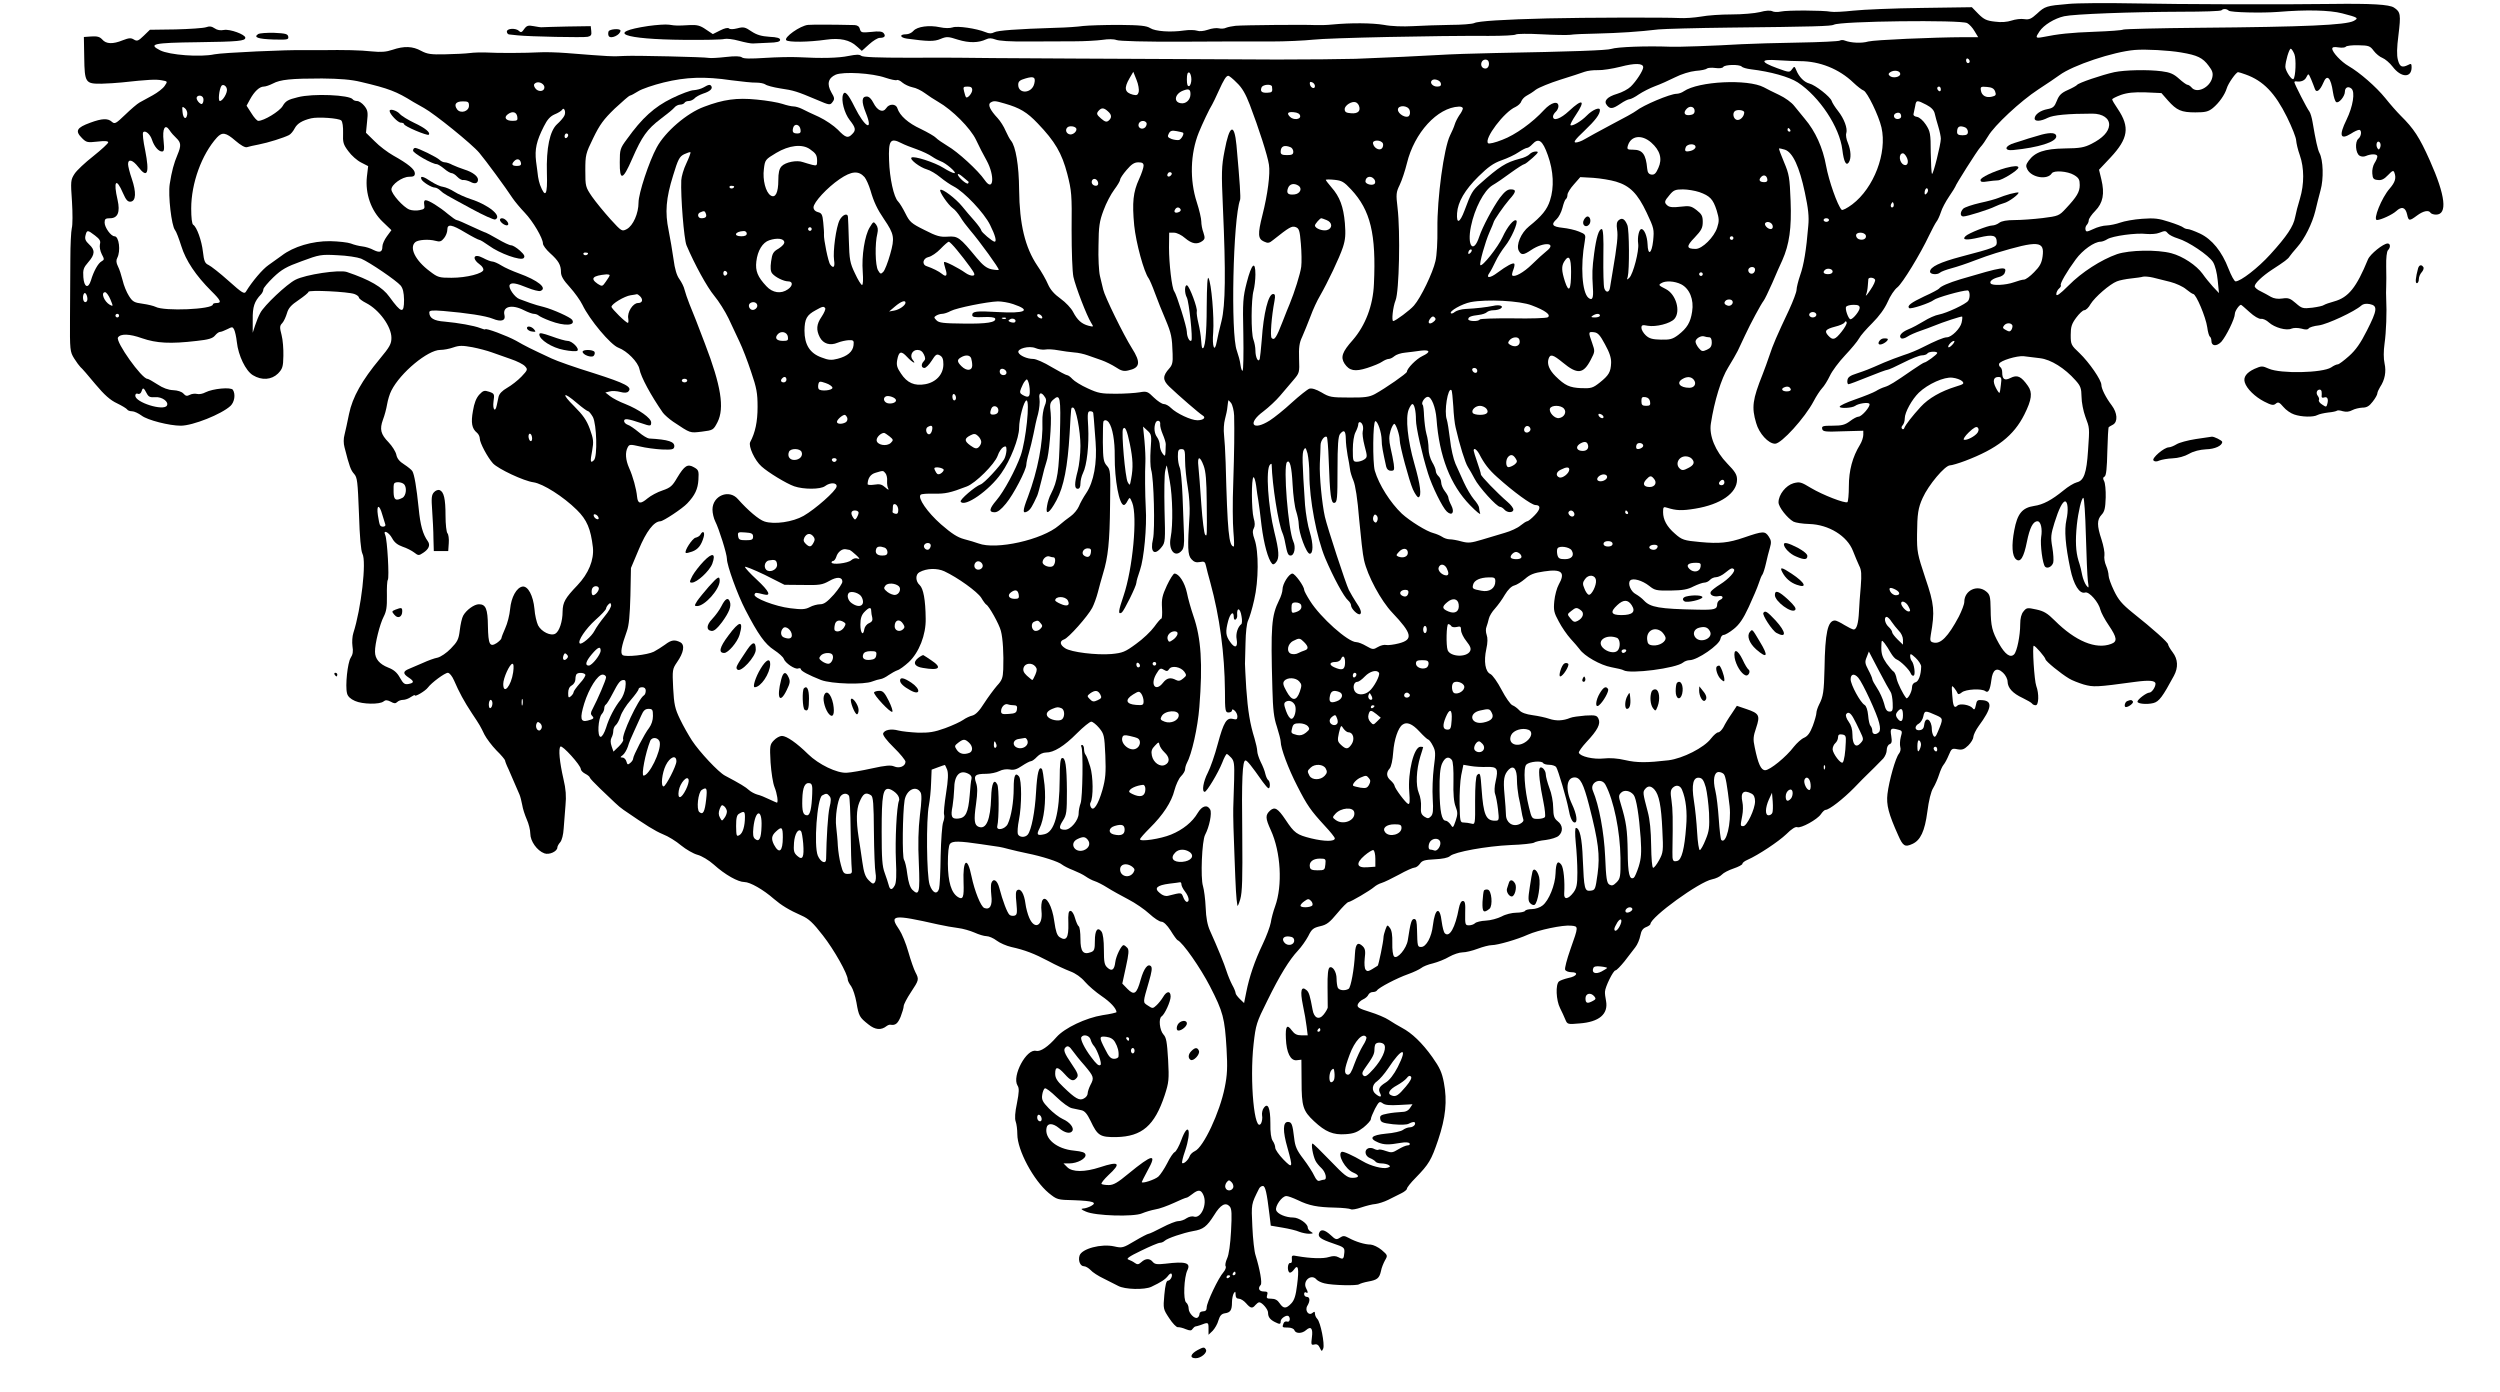<?xml version="1.0" standalone="no"?>
<!DOCTYPE svg PUBLIC "-//W3C//DTD SVG 20010904//EN"
 "http://www.w3.org/TR/2001/REC-SVG-20010904/DTD/svg10.dtd">
<svg version="1.0" xmlns="http://www.w3.org/2000/svg"
 width="1386pt" height="772pt" viewBox="0 0 1386 772"
 preserveAspectRatio="xMidYMid meet">

<g transform="translate(0,772) scale(0.1,-0.1)"
fill="#000000" stroke="none">
<path d="M11465 7698 c-120 -10 -128 -13 -172 -54 -32 -29 -43 -34 -71 -30
-18 3 -49 -1 -70 -8 -24 -8 -57 -11 -92 -6 -46 5 -61 12 -92 43 l-36 37 -279
-4 c-153 -2 -323 -9 -378 -15 -55 -6 -111 -9 -125 -6 -40 8 -242 9 -277 1 -18
-4 -40 -3 -48 2 -11 5 -36 4 -68 -5 -28 -7 -99 -13 -157 -13 -58 0 -134 -5
-170 -12 -36 -6 -90 -10 -120 -8 -78 4 -522 3 -730 -2 -244 -6 -386 -15 -407
-26 -10 -5 -70 -10 -133 -10 -63 -1 -156 -4 -207 -7 -55 -3 -120 -1 -160 7
-66 11 -184 12 -288 2 -27 -3 -70 -4 -95 -3 -56 3 -392 0 -440 -4 -19 -2 -43
-7 -53 -11 -9 -5 -27 -6 -40 -3 -12 3 -39 0 -61 -8 -24 -8 -47 -10 -60 -5 -12
4 -44 5 -71 1 -75 -11 -160 -5 -188 13 -20 13 -54 17 -173 18 -82 0 -171 -3
-199 -6 -27 -4 -95 -9 -150 -10 -222 -7 -324 -15 -343 -25 -15 -8 -28 -8 -49
1 -49 20 -156 36 -182 26 -15 -5 -43 -5 -70 1 -59 13 -126 4 -147 -20 -9 -11
-27 -19 -40 -19 -39 0 -36 -18 3 -24 117 -16 152 -17 187 -2 34 14 42 14 97
-4 62 -19 114 -18 156 2 16 8 30 7 52 -1 19 -8 81 -12 183 -11 84 0 199 1 254
1 56 0 126 4 155 8 33 5 63 5 79 -1 15 -6 160 -10 365 -9 187 1 407 2 489 1
83 0 188 5 235 10 84 10 697 23 975 21 77 0 144 3 150 8 6 4 70 5 141 1 72 -4
144 -5 160 -3 17 3 84 6 150 7 121 3 231 10 340 23 33 3 209 8 390 10 472 5
568 8 582 16 32 20 705 28 739 9 12 -6 31 -27 41 -45 l20 -33 -76 0 c-179 -1
-497 -15 -533 -24 -37 -11 -96 -8 -130 5 -9 4 -22 4 -28 0 -6 -4 -109 -9 -228
-11 -119 -2 -262 -6 -317 -9 -150 -9 -355 -16 -395 -14 -133 5 -294 -1 -327
-12 -22 -8 -210 -15 -647 -23 -110 -2 -252 -7 -315 -11 -120 -7 -233 -12 -456
-21 -71 -2 -267 -4 -435 -4 -662 3 -1737 8 -1765 10 -16 0 -142 1 -279 0 -167
0 -253 3 -262 11 -9 8 -28 7 -69 -1 -56 -12 -152 -14 -280 -7 -38 2 -122 0
-185 -4 -77 -5 -118 -5 -127 3 -9 7 -38 8 -90 2 -43 -5 -85 -7 -93 -5 -22 5
-407 14 -465 11 -72 -4 -85 -3 -325 16 -52 4 -120 6 -150 4 -70 -4 -230 -5
-295 -1 -27 1 -68 0 -90 -3 -22 -3 -83 -6 -135 -7 -81 -2 -101 1 -135 19 -47
26 -94 28 -159 6 -35 -12 -64 -14 -114 -9 -65 7 -150 9 -282 7 -36 0 -76 0
-90 0 -90 3 -457 -14 -501 -23 -78 -17 -250 -4 -301 22 -69 35 -38 42 208 45
227 3 264 7 264 25 0 18 -86 49 -118 43 -20 -4 -38 -1 -52 9 -16 11 -29 13
-48 6 -15 -5 -91 -10 -169 -12 l-142 -2 -34 -33 c-30 -29 -37 -32 -55 -21 -16
10 -27 9 -61 -4 -56 -23 -93 -21 -114 4 -14 15 -27 19 -60 17 l-42 -3 2 -114
c2 -140 7 -146 96 -145 34 1 85 4 112 7 147 16 190 18 221 12 34 -6 34 -6 17
-31 -9 -14 -39 -37 -66 -52 -27 -15 -60 -33 -73 -40 -13 -7 -49 -38 -80 -68
-52 -50 -58 -53 -74 -39 -22 20 -54 19 -119 -5 -77 -28 -86 -46 -46 -86 24
-24 30 -25 85 -19 41 5 60 3 60 -4 0 -6 -37 -40 -82 -76 -46 -36 -93 -80 -105
-99 -21 -33 -22 -40 -14 -153 4 -65 4 -131 -1 -148 -4 -16 -8 -93 -8 -170 -1
-77 -1 -224 -2 -327 -1 -179 0 -188 23 -225 13 -21 29 -42 35 -48 7 -5 44 -48
82 -94 51 -61 84 -90 121 -107 27 -13 53 -29 56 -34 3 -6 16 -10 27 -10 12 0
35 -11 53 -24 32 -25 154 -56 217 -56 67 0 227 64 276 110 22 21 29 64 13 89
-11 16 -110 7 -152 -14 -14 -8 -35 -12 -46 -9 -12 3 -30 1 -41 -5 -15 -8 -23
-7 -35 7 -10 11 -33 18 -57 19 -27 1 -57 12 -87 32 -26 17 -51 31 -56 31 -31
0 -177 205 -163 229 14 22 63 21 133 -4 81 -28 158 -32 303 -15 66 7 89 14
102 30 9 11 21 20 28 20 6 0 24 7 40 15 27 14 30 14 38 -2 5 -10 12 -41 15
-69 8 -75 49 -160 89 -184 49 -30 103 -26 139 9 25 26 29 37 30 98 1 37 -3 90
-10 116 -11 42 -11 51 4 66 9 10 20 35 26 55 8 28 23 45 65 73 29 20 54 40 54
45 0 12 220 1 255 -12 14 -5 25 -14 25 -20 0 -5 18 -19 40 -30 72 -37 140
-130 140 -193 0 -33 -9 -50 -64 -116 -99 -119 -152 -213 -171 -306 -9 -44 -20
-96 -25 -115 -6 -21 -6 -49 0 -70 27 -107 35 -127 53 -147 18 -20 20 -42 27
-220 4 -132 11 -206 19 -222 24 -43 -7 -307 -50 -440 -6 -18 -8 -51 -5 -73 5
-29 2 -47 -10 -65 -17 -27 -31 -155 -20 -197 4 -17 19 -31 44 -42 42 -19 137
-20 158 -3 11 9 20 9 40 -1 19 -11 27 -11 36 -2 7 7 21 12 33 12 11 0 31 7 43
16 12 8 22 13 22 9 0 -10 58 24 72 43 20 27 94 82 111 82 9 0 24 -19 34 -42
28 -65 56 -117 99 -182 46 -69 46 -70 70 -119 11 -21 40 -60 66 -87 27 -26 48
-52 48 -56 0 -4 8 -26 19 -48 10 -23 26 -59 35 -81 10 -22 21 -49 26 -60 5
-11 11 -37 15 -57 3 -21 15 -57 25 -80 11 -24 20 -60 20 -80 0 -41 37 -94 78
-109 27 -10 72 11 72 33 0 6 7 19 16 29 9 11 17 41 19 76 2 32 7 90 10 128 5
50 2 91 -11 145 -22 96 -29 169 -17 181 10 10 113 -104 113 -125 0 -7 11 -19
25 -26 14 -7 25 -17 25 -21 0 -4 26 -31 57 -61 31 -29 68 -64 82 -78 14 -14
36 -32 48 -40 128 -88 173 -116 218 -135 29 -11 74 -39 101 -62 27 -22 68 -46
91 -52 23 -6 63 -30 90 -54 63 -57 135 -97 170 -97 31 0 105 -42 164 -94 41
-35 83 -61 153 -92 39 -17 63 -39 118 -110 62 -79 138 -214 138 -245 0 -6 8
-23 19 -37 10 -15 23 -55 29 -89 13 -77 17 -83 66 -122 38 -31 71 -34 102 -9
7 5 16 8 20 7 28 -5 41 6 57 44 9 23 17 50 17 59 0 9 18 44 40 77 45 68 46 71
25 111 -8 15 -26 66 -39 112 -13 47 -36 102 -50 123 -58 84 -38 87 214 30 36
-8 86 -17 112 -20 26 -3 67 -15 90 -25 24 -11 54 -20 67 -20 13 0 39 -11 57
-25 17 -13 54 -29 80 -35 77 -17 128 -37 206 -78 40 -22 95 -47 121 -57 30
-11 61 -33 82 -58 19 -22 61 -58 92 -79 50 -34 81 -68 83 -89 0 -3 -35 -11
-77 -17 -93 -15 -211 -71 -256 -122 -46 -53 -89 -82 -113 -76 -53 14 -135
-140 -103 -192 10 -15 9 -36 -3 -98 -11 -51 -13 -86 -7 -102 5 -13 9 -45 9
-70 0 -89 90 -256 174 -326 46 -37 48 -38 140 -40 106 -4 131 -12 95 -32 -13
-7 -33 -14 -44 -14 -15 -1 -11 -6 15 -17 52 -24 266 -30 311 -10 19 8 52 18
74 22 22 3 68 20 103 36 34 16 65 29 70 29 4 0 18 9 32 20 33 26 48 25 61 -4
24 -51 -12 -133 -52 -121 -10 4 -29 -1 -41 -9 -12 -9 -33 -16 -46 -16 -13 0
-53 -16 -89 -35 -36 -19 -70 -35 -75 -35 -5 0 -40 -18 -77 -40 -65 -39 -70
-40 -114 -30 -72 16 -180 -13 -192 -51 -9 -28 4 -59 24 -59 10 0 26 -10 37
-21 10 -12 44 -34 74 -48 30 -15 66 -33 79 -40 36 -20 146 -23 184 -5 55 26
77 41 92 60 7 10 16 16 19 13 10 -10 -5 -39 -19 -39 -9 0 -15 -25 -20 -79 -7
-77 -6 -79 27 -129 18 -28 40 -51 48 -50 8 1 28 -4 44 -11 23 -9 31 -9 37 1 5
7 12 13 16 14 4 0 16 4 26 7 46 18 47 17 47 -18 l0 -35 23 22 c12 13 27 38 32
58 8 26 17 36 35 39 31 4 40 17 40 61 0 19 5 42 10 50 8 12 10 11 10 -7 0 -16
6 -23 18 -23 10 0 28 -11 40 -25 25 -29 35 -31 52 -10 7 8 16 15 21 15 16 0
49 -39 49 -57 0 -24 10 -38 37 -52 28 -14 33 -14 33 4 0 16 34 38 44 28 12
-12 6 -35 -8 -30 -8 3 -17 -1 -20 -9 -9 -23 -8 -24 24 -24 18 0 33 -6 36 -15
8 -20 43 -19 65 1 27 24 39 9 32 -41 -5 -40 -4 -43 14 -39 13 4 23 -2 30 -18
10 -21 11 -22 19 -4 9 24 -15 146 -33 164 -7 7 -13 20 -13 29 0 12 -3 13 -14
4 -21 -18 -44 14 -28 40 16 26 15 49 -3 49 -8 0 -15 7 -15 16 0 8 5 12 10 9
12 -8 13 1 1 23 -21 41 29 83 58 48 6 -7 26 -17 44 -21 43 -11 180 -14 192 -5
6 4 28 11 50 15 50 9 62 18 71 58 3 18 14 44 22 59 16 27 16 29 -18 58 -19 16
-47 29 -61 30 -32 0 -84 16 -122 37 -24 13 -31 13 -49 1 -18 -12 -24 -11 -50
14 -34 31 -56 36 -65 12 -8 -22 8 -34 79 -58 59 -20 63 -23 61 -50 -3 -37 -7
-40 -33 -26 -15 8 -30 8 -53 1 -30 -10 -101 -8 -175 5 -29 6 -32 4 -30 -17 2
-15 -2 -23 -9 -21 -15 2 -18 -44 -4 -53 5 -3 17 5 25 17 23 33 29 5 17 -86 -7
-58 -15 -84 -32 -102 -29 -31 -44 -30 -65 1 -11 17 -25 25 -46 25 -25 0 -28 3
-23 20 5 16 2 20 -19 20 -26 0 -34 18 -17 36 10 9 -5 90 -28 164 -7 19 -15 91
-18 159 -6 128 -7 123 37 211 4 8 13 15 21 15 14 0 22 -36 37 -160 l7 -60 65
-11 c36 -6 78 -16 93 -23 16 -6 40 -11 55 -11 23 1 25 2 10 11 -10 5 -18 16
-18 24 0 21 -49 55 -80 55 -42 0 -89 20 -95 41 -7 22 32 78 56 78 8 1 37 -10
65 -23 61 -30 108 -39 205 -41 42 -1 81 -5 88 -9 6 -4 32 1 58 10 27 9 62 18
79 19 16 2 48 12 70 23 21 11 54 27 72 36 17 8 32 20 32 26 0 6 21 33 48 60
74 76 87 98 125 210 42 125 51 216 32 317 -11 58 -23 84 -64 142 -57 80 -114
134 -169 163 -20 11 -53 30 -72 43 -19 13 -67 33 -106 45 -58 18 -71 25 -67
40 3 10 16 23 29 29 14 6 27 18 30 26 4 8 14 15 24 15 11 0 21 4 24 9 10 16
112 69 172 90 31 11 64 27 73 34 9 8 38 20 65 26 27 7 68 23 91 37 23 13 56
24 73 24 18 0 55 9 84 20 29 11 64 20 78 20 33 0 143 32 200 58 58 26 195 55
240 50 42 -4 42 -2 -4 -132 -19 -54 -32 -104 -29 -112 3 -8 19 -14 35 -14 42
0 31 -23 -17 -32 -21 -5 -44 -13 -52 -19 -20 -17 -16 -105 6 -148 10 -20 23
-48 29 -63 11 -27 13 -28 79 -22 109 8 160 52 147 124 -4 19 -7 43 -6 52 1 27
46 118 58 118 6 0 28 23 50 50 21 28 48 63 60 78 12 15 24 44 28 65 5 27 14
40 32 47 13 5 24 13 24 17 1 39 272 235 342 248 20 4 44 15 54 26 9 10 38 25
65 34 27 9 49 21 49 26 0 6 12 15 28 22 61 27 172 101 215 142 29 29 51 43 61
39 20 -8 112 43 131 72 9 13 20 24 26 24 20 0 97 60 158 122 34 35 65 67 70
71 14 13 70 69 92 92 10 12 19 32 19 47 0 14 7 29 16 32 12 5 14 14 9 46 -7
42 -3 46 41 34 20 -5 21 -9 12 -40 -5 -19 -6 -44 -3 -55 4 -12 1 -27 -7 -37
-19 -22 -55 -150 -64 -224 -7 -60 6 -110 60 -230 26 -59 37 -66 78 -47 45 20
69 71 83 178 8 62 20 113 33 133 11 18 25 51 32 73 7 22 18 47 25 55 7 8 20
32 29 54 15 36 18 38 48 32 26 -5 37 -1 60 21 15 15 28 36 28 47 1 12 14 39
30 61 72 98 78 138 22 143 -29 3 -33 0 -38 -28 -5 -24 -9 -28 -18 -16 -15 18
-70 28 -84 14 -18 -18 -25 -3 -29 60 -4 52 -3 55 11 38 8 -10 17 -24 19 -30 3
-7 11 -5 23 5 21 18 111 23 131 7 16 -12 26 7 33 61 7 59 30 74 65 41 14 -13
25 -35 25 -49 1 -35 28 -65 84 -91 25 -12 49 -26 52 -31 3 -5 12 -9 20 -9 17
0 19 65 3 107 -11 29 -23 223 -14 223 9 0 64 -64 65 -75 1 -11 84 -79 131
-107 16 -10 52 -24 81 -33 55 -15 68 -15 288 15 76 10 110 7 110 -11 0 -19
-21 -49 -34 -49 -16 0 -66 -38 -66 -50 0 -12 52 -17 88 -8 32 8 52 36 114 151
25 46 23 92 -7 131 -14 18 -25 38 -25 43 0 11 -81 84 -198 177 -58 47 -78 71
-102 121 -17 35 -30 72 -30 84 0 12 -6 37 -14 55 -8 18 -12 44 -9 58 2 13 -5
52 -16 86 -26 78 -26 110 0 138 17 18 21 37 23 96 1 40 -3 81 -9 91 -7 13 -7
20 3 25 9 6 13 47 15 140 2 72 5 133 8 134 2 2 13 8 24 14 27 16 24 65 -8 107
-32 42 -57 92 -57 113 0 27 -67 124 -121 176 -47 44 -49 48 -49 101 0 44 5 61
30 95 17 23 37 42 45 42 9 0 25 15 35 34 24 39 107 111 146 126 14 6 50 13 78
16 28 3 58 7 67 10 9 2 34 0 55 -5 22 -5 65 -16 96 -24 31 -8 71 -26 88 -41
17 -14 35 -26 39 -26 16 0 70 -128 78 -185 3 -25 10 -48 14 -51 5 -3 9 -13 9
-24 0 -30 29 -32 55 -5 27 31 75 128 75 155 0 15 24 50 34 50 2 0 23 -18 47
-40 26 -24 52 -39 64 -38 11 2 30 -7 44 -20 31 -28 97 -47 125 -34 13 5 34 5
55 0 23 -7 36 -6 40 1 4 6 29 14 57 17 46 6 199 77 235 110 10 9 26 12 47 8
45 -9 42 -33 -16 -147 -35 -70 -62 -108 -99 -141 -28 -25 -56 -46 -62 -46 -7
0 -23 -7 -37 -17 -48 -31 -281 -36 -346 -7 -36 16 -40 16 -79 -1 -45 -21 -63
-46 -54 -75 11 -36 57 -80 107 -106 41 -21 52 -23 65 -12 13 11 20 8 42 -18
14 -17 41 -36 60 -42 40 -14 106 -16 129 -3 9 5 36 11 60 14 23 2 45 7 48 10
3 3 18 2 33 -3 18 -5 36 -3 52 6 13 7 38 13 56 14 24 0 38 8 57 33 15 19 26
39 26 46 0 6 7 22 15 35 27 40 35 86 25 131 -6 27 -6 68 0 111 9 63 13 173 9
249 -1 17 -1 46 0 65 1 19 1 70 0 113 -1 46 3 83 10 90 15 15 14 37 -2 37 -24
0 -97 -59 -109 -88 -64 -156 -108 -211 -187 -233 -26 -7 -51 -16 -57 -20 -6
-5 -35 -11 -65 -15 -52 -6 -58 -4 -91 25 -31 27 -42 31 -75 26 -25 -4 -47 0
-63 9 -14 9 -40 22 -57 31 -18 8 -33 21 -33 28 0 16 42 56 95 91 71 46 90 60
99 75 5 7 23 30 41 50 42 47 84 132 101 201 7 30 20 82 29 115 18 63 15 168
-6 207 -10 19 -21 70 -38 170 -4 25 -12 52 -18 60 -12 14 -83 153 -83 162 0 3
3 5 8 5 28 -5 50 4 59 24 11 21 11 21 26 -13 8 -19 17 -43 21 -54 8 -23 28 -8
46 34 21 52 42 31 54 -52 4 -26 12 -51 18 -54 14 -9 48 32 48 57 0 24 18 33
36 18 22 -18 9 -99 -27 -173 -43 -88 -35 -114 25 -77 18 12 38 21 45 21 16 0
13 -36 -5 -50 -19 -17 -15 -79 7 -93 9 -6 24 -7 35 -2 30 13 64 12 64 -2 0 -8
-7 -24 -16 -38 -8 -13 -14 -38 -12 -57 2 -28 7 -34 31 -36 20 -3 35 5 56 27
24 25 30 28 35 15 12 -31 5 -54 -26 -90 -44 -50 -94 -174 -70 -174 23 1 85 30
106 49 31 29 52 22 61 -18 8 -37 12 -38 55 -6 35 26 65 32 75 15 3 -5 17 -10
30 -10 65 0 53 105 -34 300 -58 130 -89 177 -162 249 -20 20 -58 63 -85 97
-51 63 -142 142 -204 178 -40 23 -90 76 -90 96 0 9 11 11 35 7 19 -3 37 -1 40
4 4 5 35 9 70 8 58 -1 65 -4 85 -31 12 -16 34 -34 48 -39 15 -6 41 -28 57 -49
47 -62 105 -63 105 -3 0 20 -3 22 -19 13 -34 -17 -47 -11 -57 28 -7 26 -6 67
3 137 14 114 12 129 -25 153 -26 17 -123 23 -347 20 -270 -4 -851 -2 -1090 3
-154 3 -320 2 -370 -3z m891 -37 c10 -10 184 -14 274 -7 155 13 286 10 355 -8
89 -23 93 -26 64 -42 -44 -23 -268 -33 -856 -38 -226 -2 -416 -7 -422 -10 -6
-4 -77 -9 -158 -12 -135 -5 -200 -12 -290 -30 -38 -7 -40 -3 -16 32 23 35 83
72 137 84 55 12 369 24 653 25 116 0 215 3 219 8 10 10 28 9 40 -2z m-263
-232 c89 -15 119 -29 152 -74 21 -27 25 -41 20 -64 -12 -56 -86 -92 -115 -56
-7 8 -17 15 -23 15 -5 0 -26 15 -47 34 -29 26 -49 35 -96 41 -78 10 -203 7
-262 -5 -68 -15 -201 -60 -207 -71 -3 -4 -26 -17 -51 -28 -36 -16 -49 -29 -61
-60 -13 -33 -21 -40 -52 -46 -39 -7 -71 -30 -71 -52 0 -18 34 -16 73 4 30 15
111 23 247 23 58 0 96 -27 93 -65 -3 -36 -36 -71 -97 -102 -41 -21 -64 -25
-150 -26 -112 -2 -164 -20 -199 -68 -16 -22 -17 -30 -7 -49 24 -45 111 -59
135 -21 11 18 88 12 123 -9 27 -16 32 -26 32 -56 0 -38 -16 -65 -77 -130 -37
-40 -41 -42 -129 -53 -50 -6 -120 -11 -155 -11 -42 0 -72 -5 -85 -15 -10 -8
-28 -15 -39 -15 -24 0 -132 -43 -148 -59 -22 -22 5 -24 74 -8 79 19 99 13 99
-28 0 -24 -16 -30 -195 -77 -121 -32 -175 -58 -175 -84 0 -16 41 -19 56 -5 5
5 34 16 64 24 30 8 87 27 125 42 39 15 93 34 120 42 236 71 271 68 259 -19 -5
-36 -15 -55 -47 -87 -22 -23 -47 -41 -56 -41 -9 0 -34 -7 -56 -15 -45 -16
-121 -20 -129 -6 -8 12 13 27 45 35 15 3 30 13 33 23 15 39 -5 36 -245 -35
-66 -20 -110 -39 -119 -52 -3 -4 -39 -24 -82 -43 -74 -35 -96 -52 -84 -65 8
-8 116 28 137 45 15 13 156 53 187 53 13 0 16 -38 4 -57 -11 -18 -120 -69
-163 -77 -19 -3 -57 -20 -84 -37 -26 -16 -65 -37 -86 -45 -38 -16 -56 -38 -38
-50 5 -3 21 1 34 10 13 9 46 23 72 32 26 9 59 21 73 27 53 22 155 55 158 52 2
-2 1 -17 -3 -34 -7 -32 -56 -81 -82 -81 -17 0 -64 -20 -135 -56 -25 -13 -72
-33 -105 -43 -32 -11 -80 -29 -108 -41 -93 -41 -100 -43 -150 -60 -38 -12 -51
-21 -53 -38 -2 -12 1 -22 6 -22 5 0 53 18 107 40 54 22 103 40 109 40 6 0 46
18 89 40 43 22 89 40 102 40 13 0 27 5 30 10 7 12 55 14 55 3 0 -8 -62 -53
-72 -53 -3 0 -32 -18 -64 -40 -104 -72 -129 -87 -154 -95 -14 -4 -36 -14 -50
-23 -13 -8 -65 -29 -114 -46 -49 -17 -88 -35 -87 -41 2 -11 70 -7 86 5 17 13
73 22 79 11 8 -12 -42 -71 -61 -71 -8 0 -29 -11 -47 -25 -27 -20 -44 -25 -95
-25 -54 0 -62 -2 -59 -17 3 -16 15 -18 116 -14 l112 3 0 -23 c0 -13 -8 -38
-18 -54 -42 -68 -62 -144 -62 -230 0 -46 -4 -86 -8 -89 -14 -8 -137 40 -201
78 -56 34 -63 36 -98 27 -42 -12 -83 -63 -83 -106 0 -26 49 -88 83 -107 12 -6
50 -12 87 -13 108 -3 211 -66 243 -150 11 -28 26 -64 34 -81 13 -24 14 -48 9
-115 -4 -46 -9 -109 -10 -139 -3 -66 -13 -100 -29 -100 -7 0 -30 12 -52 25
-22 14 -45 25 -52 25 -40 0 -55 -68 -58 -265 -3 -129 -7 -157 -30 -201 -8 -16
-15 -37 -15 -46 0 -10 -9 -42 -20 -72 -15 -39 -28 -57 -48 -66 -15 -6 -40 -29
-57 -50 -42 -56 -133 -130 -159 -130 -23 0 -39 34 -58 127 -10 45 -8 61 8 108
23 69 17 80 -54 104 l-53 18 -29 -44 c-17 -24 -37 -57 -45 -74 -9 -16 -22 -29
-29 -29 -8 0 -25 -15 -40 -34 -38 -51 -157 -111 -236 -121 -120 -14 -175 -14
-240 1 -41 10 -86 13 -120 9 -56 -6 -130 11 -137 32 -2 5 17 32 42 59 62 66
80 101 67 129 -9 19 -16 21 -73 18 -35 -3 -73 -8 -84 -13 -38 -16 -78 -18
-116 -5 -20 7 -62 16 -92 20 -37 5 -62 14 -74 27 -10 11 -27 24 -38 28 -11 4
-38 43 -60 85 -23 44 -50 82 -62 88 -29 13 -38 70 -23 139 8 35 8 62 2 78 -5
14 -6 34 -1 45 4 11 10 31 13 45 3 14 18 39 34 56 16 18 41 52 55 77 17 28 36
47 52 51 13 3 40 20 60 37 27 24 49 33 105 41 99 15 120 -5 81 -74 -10 -18
-21 -59 -24 -90 -5 -51 -2 -65 25 -114 16 -31 46 -74 65 -95 20 -21 42 -48 50
-58 26 -38 116 -89 176 -100 32 -6 63 -13 68 -17 36 -22 292 11 330 43 8 7 25
13 36 13 43 0 166 85 171 118 2 12 10 22 18 22 8 0 34 15 56 33 30 24 52 55
83 122 23 50 48 108 55 130 7 22 16 45 21 50 4 6 13 33 19 60 6 28 16 67 22
87 9 31 8 42 -6 63 -21 32 -32 31 -137 -5 -87 -30 -137 -35 -244 -25 -89 8
-101 12 -140 47 -44 38 -65 77 -65 119 0 28 2 31 23 24 50 -16 82 -17 155 -5
141 23 232 86 232 161 0 27 -10 44 -54 89 -66 68 -102 155 -91 222 19 124 58
251 96 311 21 34 45 76 53 92 8 17 26 55 40 85 31 67 89 174 103 192 6 7 27
51 48 98 20 47 45 104 56 127 39 88 52 178 46 329 -5 129 -8 148 -36 214 -17
40 -30 75 -28 77 2 1 17 -2 33 -7 43 -15 80 -95 110 -237 19 -89 24 -134 19
-185 -11 -135 -25 -218 -45 -274 -11 -32 -20 -69 -20 -81 0 -12 -19 -62 -41
-110 -69 -146 -90 -195 -109 -253 -10 -30 -27 -77 -38 -105 -56 -140 -62 -183
-36 -270 16 -58 68 -115 105 -115 35 0 165 143 214 236 14 27 35 59 46 71 12
12 31 43 44 70 12 26 50 77 84 113 34 36 69 78 77 93 8 16 42 54 74 86 38 38
68 79 85 117 14 33 38 69 54 81 28 22 127 184 176 288 16 33 34 67 40 75 7 8
18 32 25 53 6 21 27 60 46 88 19 28 34 52 34 54 0 8 122 201 139 219 11 11 30
39 43 61 34 59 180 195 278 259 47 31 100 66 117 79 74 55 299 130 418 140 61
5 188 -2 258 -14z m627 -9 c11 -27 7 -126 -5 -138 -9 -9 -44 44 -45 67 0 30
21 101 30 101 4 0 13 -13 20 -30z m-1800 -41 c0 -5 -4 -9 -10 -9 -5 0 -10 7
-10 16 0 8 5 12 10 9 6 -3 10 -10 10 -16z m-2667 -1 c6 -19 -3 -38 -18 -38
-18 0 -28 17 -21 35 7 18 33 20 39 3z m1726 3 c109 0 217 -43 296 -119 22 -21
48 -41 57 -44 20 -8 84 -139 99 -205 32 -141 -42 -335 -162 -426 -28 -21 -55
-35 -59 -30 -23 24 -71 161 -86 243 -18 101 -60 193 -118 261 -17 20 -43 52
-58 71 -15 20 -51 46 -85 62 -32 15 -70 34 -84 42 -89 47 -362 34 -444 -22
-11 -8 -29 -14 -40 -14 -35 0 -185 -63 -225 -95 -8 -7 -69 -41 -135 -75 -66
-35 -133 -72 -150 -82 -16 -10 -39 -18 -49 -18 -15 0 -3 17 46 63 63 60 88 93
88 117 0 19 -42 1 -73 -31 -30 -31 -81 -61 -90 -53 -3 3 10 28 29 56 56 83 39
94 -37 23 -47 -44 -89 -59 -89 -31 0 7 7 19 15 26 8 7 15 21 15 31 0 32 -40
22 -79 -20 -65 -71 -160 -139 -232 -166 -40 -16 -74 -24 -79 -19 -24 24 90
175 152 201 14 7 29 20 32 31 4 10 16 24 29 31 12 6 36 21 52 34 17 12 78 37
135 55 58 18 119 38 135 44 17 6 50 10 74 9 25 -1 81 8 125 19 80 21 126 20
126 -3 0 -18 -39 -78 -69 -107 -14 -14 -48 -32 -75 -40 -57 -17 -77 -40 -57
-64 18 -22 32 -20 75 9 20 14 43 25 50 25 7 0 31 12 52 27 21 14 62 35 89 45
28 10 77 32 111 49 35 18 84 33 115 36 30 2 58 8 62 13 5 4 26 6 47 3 22 -3
40 -1 44 6 9 13 88 15 102 2 5 -6 27 -12 50 -15 110 -13 213 -42 261 -73 120
-79 232 -248 247 -373 8 -67 21 -92 36 -70 14 22 12 65 -5 107 -9 20 -13 45
-9 55 8 26 -12 80 -46 123 -16 20 -32 45 -35 55 -7 23 -91 89 -124 97 -28 7
-57 36 -72 73 -10 24 -11 24 -24 6 -14 -19 -16 -18 -82 6 -96 35 -95 51 3 44
44 -3 99 -5 123 -5z m556 -71 c0 -18 -43 -26 -59 -10 -8 8 -7 13 4 20 21 14
55 8 55 -10z m-5626 -21 c30 -10 58 -16 63 -13 5 3 19 -3 31 -14 12 -10 37
-22 56 -26 19 -3 49 -18 68 -32 19 -14 52 -36 75 -49 77 -44 178 -145 209
-210 15 -33 42 -85 59 -115 47 -86 38 -179 -11 -108 -36 53 -150 157 -206 189
-28 17 -57 37 -64 45 -7 8 -45 30 -84 49 -70 32 -117 74 -130 115 -8 26 -46
26 -62 0 -18 -27 -49 -14 -71 30 -11 22 -24 35 -37 35 -28 0 -30 -28 -5 -90
44 -109 -5 -83 -62 32 -36 73 -55 93 -64 69 -12 -31 7 -104 37 -142 33 -42 36
-56 13 -78 -23 -24 -36 -20 -79 25 -22 22 -69 54 -105 71 -36 16 -78 36 -93
44 -16 8 -37 14 -47 14 -11 0 -39 6 -62 14 -24 8 -88 19 -143 24 -110 11 -184
1 -292 -40 -95 -35 -215 -138 -262 -225 -43 -79 -101 -255 -101 -306 0 -60
-30 -128 -65 -147 -27 -14 -28 -14 -91 55 -35 39 -81 95 -102 125 -36 53 -37
57 -37 145 0 86 2 94 44 180 36 74 57 103 119 163 42 39 80 72 84 72 5 0 25
11 46 24 20 13 85 35 142 49 123 30 226 34 375 12 55 -7 117 -14 138 -13 21 0
43 -5 50 -10 7 -6 44 -16 82 -22 76 -11 94 -17 203 -63 72 -31 74 -31 88 -12
12 16 11 23 -7 53 -26 46 -18 79 24 98 43 18 202 9 276 -17z m1404 -79 c-5
-17 -11 -20 -32 -15 -46 12 -51 36 -19 91 l21 36 18 -45 c10 -24 15 -55 12
-67z m292 70 c0 -18 -6 -35 -12 -37 -9 -3 -13 8 -13 37 0 29 4 40 13 38 6 -3
12 -20 12 -38z m5845 27 c98 -35 163 -103 229 -236 28 -57 51 -115 51 -130 1
-14 9 -51 20 -81 25 -71 25 -161 1 -241 -11 -35 -23 -82 -27 -104 -9 -49 -45
-104 -138 -206 -67 -74 -164 -149 -192 -149 -7 0 -24 32 -39 70 -37 96 -91
163 -158 195 -30 14 -60 25 -68 25 -8 0 -19 4 -25 9 -5 5 -40 19 -78 31 -58
19 -82 22 -150 17 -45 -3 -99 -13 -121 -21 -22 -8 -56 -15 -75 -16 -19 0 -53
-9 -75 -20 -35 -16 -40 -17 -43 -3 -2 8 1 20 7 26 6 6 11 18 11 26 0 8 16 32
36 52 43 44 53 95 34 174 l-13 54 64 68 c98 105 108 168 40 269 -17 25 -31 48
-31 53 0 4 22 15 49 25 35 12 71 16 136 14 l88 -4 36 -41 c49 -55 74 -66 152
-66 56 0 72 4 97 24 34 28 66 73 77 109 8 28 52 90 63 90 4 0 23 -6 42 -13z
m-6716 -51 c-13 -55 -89 -59 -89 -6 0 18 8 26 40 35 47 14 58 7 49 -29z m1123
5 c29 -27 49 -62 72 -122 50 -131 99 -283 106 -332 8 -50 -7 -165 -36 -279
-27 -107 -25 -132 8 -147 23 -11 30 -9 52 9 88 70 103 79 124 71 19 -7 23 -18
29 -92 4 -46 5 -104 2 -128 -5 -39 -38 -143 -64 -206 -5 -11 -23 -56 -40 -100
-34 -88 -45 -104 -60 -89 -9 9 -1 118 16 207 5 29 3 37 -8 37 -26 0 -53 -105
-63 -256 -4 -49 -9 -96 -11 -104 -8 -23 -24 8 -24 47 0 17 -5 44 -11 60 -14
34 -13 225 1 273 5 19 10 59 10 88 0 80 -21 61 -48 -44 -21 -82 -23 -105 -19
-287 2 -109 0 -200 -4 -202 -4 -3 -9 12 -12 33 -2 20 -12 55 -20 78 -35 91
-21 731 18 836 4 12 -1 93 -20 303 -12 126 -39 114 -66 -31 -17 -87 -18 -119
-9 -318 16 -357 14 -538 -8 -626 -11 -41 -22 -92 -26 -113 -12 -67 -27 -30
-20 51 6 83 -10 273 -26 300 -6 12 -9 -40 -10 -160 0 -153 -10 -242 -25 -227
-2 3 -5 23 -6 44 -1 22 -8 64 -15 93 -7 29 -11 58 -9 65 6 16 -40 140 -54 145
-14 5 -15 -43 -1 -68 12 -23 34 -229 25 -238 -9 -10 -25 20 -25 48 0 27 -57
208 -70 225 -13 16 -29 153 -29 243 l1 82 27 0 c15 0 42 -13 61 -30 38 -32 66
-37 95 -17 16 12 16 18 7 47 -7 18 -12 46 -12 62 0 16 -11 64 -25 107 -40 123
-36 269 11 386 19 47 60 134 74 155 5 8 21 42 36 75 29 64 42 85 54 85 4 0 26
-17 47 -39z m-4857 5 c157 -37 198 -53 291 -111 9 -5 36 -21 60 -34 58 -32
266 -200 306 -248 34 -40 148 -195 185 -252 13 -19 43 -55 67 -80 46 -48 101
-142 101 -171 0 -10 18 -34 39 -53 48 -43 61 -66 61 -106 0 -21 13 -44 49 -83
26 -29 58 -73 70 -98 39 -82 157 -223 200 -238 48 -18 108 -79 116 -118 8 -44
64 -147 130 -242 9 -12 35 -35 57 -50 98 -65 91 -63 159 -55 63 8 64 9 87 53
39 78 20 201 -70 435 -42 111 -62 162 -86 220 -11 28 -23 63 -27 79 -3 15 -16
41 -28 58 -15 20 -26 56 -33 111 -6 45 -19 117 -27 159 -21 101 -15 178 25
306 27 89 35 104 61 117 17 8 32 13 35 11 2 -3 -8 -30 -23 -62 -15 -31 -27
-73 -28 -93 -4 -91 15 -328 29 -361 45 -106 114 -232 154 -280 25 -30 60 -86
79 -125 18 -38 45 -97 61 -130 16 -33 45 -108 64 -166 31 -90 36 -119 36 -195
0 -82 -13 -143 -41 -195 -11 -22 25 -102 63 -135 36 -33 138 -95 181 -110 52
-18 146 -18 171 1 29 22 68 20 64 -3 -4 -24 -117 -124 -183 -162 -60 -34 -162
-49 -217 -31 -31 10 -91 61 -147 124 -49 57 -141 19 -141 -58 0 -20 7 -49 15
-65 21 -41 65 -181 65 -208 0 -37 59 -199 102 -282 71 -137 109 -191 160 -224
26 -17 50 -39 53 -48 8 -24 63 -61 80 -54 8 3 15 1 15 -4 0 -10 44 -33 112
-60 58 -22 239 -27 284 -8 16 6 36 12 45 13 10 1 30 11 45 22 16 11 38 23 49
27 12 3 40 24 63 45 57 53 96 152 94 241 -1 105 -13 167 -33 186 -24 21 -25
60 -1 72 40 22 97 23 137 5 75 -35 183 -113 205 -147 11 -19 24 -36 28 -38 14
-6 72 -109 81 -146 11 -41 16 -128 13 -213 -2 -48 -7 -61 -35 -91 -17 -20 -49
-63 -71 -97 -26 -42 -47 -63 -65 -68 -14 -3 -37 -14 -51 -24 -14 -10 -59 -31
-100 -46 -61 -22 -89 -26 -150 -25 -41 2 -90 7 -109 12 -41 11 -77 4 -85 -16
-3 -9 19 -39 59 -78 36 -35 65 -71 65 -79 0 -25 -34 -39 -63 -26 -19 8 -46 6
-123 -11 -54 -12 -117 -23 -139 -24 -54 -4 -157 46 -215 103 -63 62 -119 101
-145 101 -12 0 -32 -11 -45 -25 -22 -23 -23 -30 -18 -122 4 -56 13 -115 22
-137 14 -34 22 -86 13 -86 -2 0 -21 9 -43 19 -22 11 -52 23 -66 26 -14 4 -35
15 -46 25 -17 16 -48 35 -133 80 -36 19 -141 131 -183 195 -18 28 -48 80 -66
118 -28 58 -33 81 -38 172 -5 101 -4 106 21 143 38 54 45 97 19 111 -31 16
-50 14 -85 -13 -18 -13 -45 -30 -62 -39 -36 -18 -155 -31 -173 -19 -14 10 -7
49 23 132 12 32 17 88 20 198 l3 153 43 102 c42 101 84 156 120 157 16 0 123
71 149 99 43 45 59 80 62 131 3 49 1 55 -24 69 -36 21 -53 10 -94 -58 -26 -45
-37 -55 -81 -70 -28 -9 -65 -29 -83 -44 -39 -33 -54 -31 -58 9 -4 43 -23 113
-44 159 -20 45 -23 87 -8 115 9 17 14 17 67 5 32 -8 87 -15 123 -17 54 -2 65
0 68 14 5 29 -31 41 -140 47 -9 1 -35 16 -57 35 -23 19 -50 38 -61 41 -11 4
-20 13 -20 21 0 16 21 13 95 -12 52 -18 55 -17 55 4 0 24 -68 72 -143 102 -32
12 -70 32 -84 43 l-27 21 25 6 c13 4 39 2 58 -3 22 -6 37 -5 44 2 25 25 -13
45 -191 102 -101 31 -206 68 -235 82 -118 55 -144 68 -196 98 -49 27 -171 73
-171 63 0 -2 -12 1 -27 7 -36 14 -122 29 -198 36 -60 4 -85 20 -85 51 0 11 15
13 78 8 130 -11 235 -27 274 -43 46 -19 72 -11 65 19 -13 49 40 63 108 28 22
-11 46 -20 55 -20 9 0 20 -4 26 -9 5 -5 34 -19 64 -30 79 -30 143 -27 122 6
-9 14 -107 58 -157 71 -22 5 -56 15 -75 22 -19 7 -46 17 -60 22 -26 9 -64 63
-54 79 9 14 35 10 98 -16 32 -13 64 -21 72 -18 41 15 -13 59 -121 98 -33 12
-76 31 -95 43 -19 12 -42 22 -50 22 -8 0 -32 9 -52 20 -53 28 -65 -3 -16 -38
10 -7 18 -19 18 -27 0 -21 -93 -45 -177 -45 -68 0 -76 2 -120 36 -81 60 -116
132 -80 162 16 13 74 17 111 7 24 -7 33 -4 48 15 10 12 18 33 18 46 0 34 23
31 101 -16 37 -22 72 -40 77 -40 5 0 29 -15 53 -32 58 -43 176 -85 192 -69 9
10 4 19 -21 42 -18 16 -39 29 -48 29 -9 0 -43 16 -75 35 -33 19 -63 35 -65 35
-3 0 -39 16 -80 35 -40 19 -77 35 -82 35 -5 0 -26 15 -48 33 -47 40 -107 77
-124 77 -8 0 -11 -9 -8 -25 4 -21 1 -25 -26 -30 -17 -4 -43 -2 -56 3 -34 13
-100 87 -100 112 0 27 60 70 98 70 25 0 32 4 32 19 0 22 -36 52 -120 99 -30
17 -77 52 -103 79 l-48 47 6 61 c6 52 4 64 -15 88 -12 15 -30 27 -40 27 -10 0
-21 4 -24 9 -16 25 -222 34 -305 12 -54 -13 -68 -21 -84 -49 -18 -30 -104 -82
-135 -82 -7 0 -24 19 -38 42 l-27 42 19 35 c24 44 53 71 76 71 11 0 33 8 51
17 41 22 100 28 272 28 98 -1 163 -6 215 -19z m5988 -8 c3 -13 -3 -18 -21 -18
-24 0 -42 21 -29 34 12 13 47 1 50 -16z m-4970 -26 c-4 -22 -38 -22 -52 1 -8
13 -8 20 3 27 20 12 53 -7 49 -28z m4272 11 c0 -20 -24 -11 -28 10 -2 12 1 15
12 11 9 -3 16 -13 16 -21z m-6032 -17 c4 -20 -23 -66 -39 -66 -11 0 -4 63 8
83 8 13 28 2 31 -17z m5794 14 c4 -29 1 -33 -25 -34 -31 -2 -42 7 -33 29 6 17
55 21 58 5z m-1662 -19 c0 -18 -26 -48 -34 -40 -3 2 -7 16 -11 32 -6 24 -5 27
19 27 19 0 26 -5 26 -19z m5370 3 c0 -8 -4 -12 -10 -9 -5 3 -10 10 -10 16 0 5
5 9 10 9 6 0 10 -7 10 -16z m301 -11 c7 -19 4 -24 -18 -29 -32 -8 -57 6 -61
35 -3 20 0 22 34 19 27 -2 39 -9 45 -25z m-4461 -15 c0 -32 -26 -56 -55 -50
-41 7 -31 53 15 70 31 12 40 7 40 -20z m-5475 -18 c4 -6 4 -18 1 -27 -5 -12
-9 -13 -21 -3 -8 7 -15 19 -15 26 0 16 26 19 35 4z m1475 -46 c0 -32 -47 -46
-66 -20 -19 27 -7 44 32 44 29 0 34 -3 34 -24z m2970 12 c84 -24 124 -48 183
-110 96 -100 134 -165 164 -280 24 -94 26 -115 24 -311 0 -120 4 -231 10 -260
12 -55 74 -216 98 -254 15 -24 15 -24 -14 -17 -38 10 -62 31 -86 77 -10 20
-41 53 -69 73 -35 25 -57 50 -70 80 -10 24 -36 70 -59 103 -68 101 -99 229
-101 421 -1 135 -19 241 -45 272 -7 8 -20 33 -30 55 -9 22 -29 54 -44 70 -42
45 -56 75 -40 86 18 11 25 11 79 -5z m1964 -12 c11 -29 -5 -45 -43 -42 -28 2
-36 7 -36 23 0 21 40 46 61 38 7 -2 15 -11 18 -19z m3146 5 c27 -14 42 -30 46
-48 3 -14 12 -47 20 -73 8 -26 14 -56 14 -67 0 -32 -43 -202 -49 -195 -3 3 -6
56 -7 119 0 105 -3 117 -27 154 -15 23 -36 41 -49 43 -15 2 -22 9 -19 18 2 8
6 27 9 43 5 33 10 33 62 6z m-9642 -53 c-5 -33 -23 -24 -26 13 -3 31 -2 33 13
21 9 -7 15 -23 13 -34z m6777 23 c4 -12 2 -26 -4 -32 -15 -15 -61 11 -61 35 0
27 56 25 65 -3z m295 10 c0 -6 -8 -23 -19 -37 -10 -15 -22 -38 -26 -52 -4 -14
-16 -41 -26 -61 -34 -69 -72 -348 -70 -517 1 -70 -3 -148 -11 -180 -14 -63
-81 -203 -119 -246 -21 -25 -103 -86 -115 -86 -10 0 -2 78 13 115 20 48 27
380 11 513 -9 75 -8 86 12 127 12 25 30 79 40 120 41 169 169 309 288 314 12
1 22 -4 22 -10z m1285 -14 c0 -14 -8 -21 -27 -23 -30 -4 -38 14 -16 36 18 18
43 10 43 -13z m-6267 -28 c-5 -10 -23 -31 -39 -45 -41 -37 -61 -133 -57 -272
4 -122 -8 -143 -38 -65 -4 11 -9 31 -11 45 -2 14 -6 52 -11 85 -8 68 2 113 43
194 19 38 35 56 60 67 18 7 37 19 41 25 11 19 24 -13 12 -34z m3014 26 c22
-19 23 -36 4 -52 -11 -9 -20 -7 -42 12 -24 21 -26 27 -15 41 17 20 30 20 53
-1z m3528 -6 c0 -24 -25 -48 -43 -41 -17 6 -23 35 -10 47 12 12 53 7 53 -6z
m-6802 -25 c3 -19 -1 -22 -27 -22 -37 0 -50 19 -25 37 26 19 48 12 52 -15z
m4340 6 c4 -21 -37 -25 -56 -6 -20 20 -13 29 20 26 22 -2 34 -9 36 -20z m3332
-4 c0 -8 -9 -14 -20 -14 -22 0 -28 26 -7 33 16 6 27 -1 27 -19z m-8648 -22 c7
-7 11 -35 10 -70 -2 -51 1 -63 29 -100 17 -24 49 -52 71 -63 l39 -20 -7 -59
c-10 -93 23 -188 87 -249 l49 -47 -25 -34 c-14 -19 -25 -44 -25 -56 0 -32 -14
-37 -49 -20 -16 9 -44 18 -63 20 -18 2 -46 9 -63 16 -16 6 -68 12 -115 13 -98
1 -203 -30 -268 -80 -20 -15 -54 -39 -74 -53 -32 -22 -90 -90 -124 -146 -9
-16 -20 -10 -97 59 -48 43 -98 82 -111 88 -20 9 -25 21 -31 73 -7 62 -34 138
-54 150 -7 4 -11 40 -11 90 0 140 58 300 143 394 29 31 49 28 102 -18 29 -25
53 -39 64 -36 9 3 39 10 66 15 52 10 137 37 167 52 10 5 24 22 32 38 14 26 41
43 91 55 37 9 154 1 167 -12z m4464 -13 c3 -6 0 -17 -7 -25 -18 -17 -44 -2
-36 20 7 18 33 21 43 5z m-1918 -37 c3 -16 -2 -22 -16 -22 -25 0 -31 7 -25 31
7 27 37 20 41 -9z m-3460 -48 c26 -25 27 -42 6 -92 -20 -47 -32 -92 -43 -162
-10 -63 10 -232 29 -255 7 -8 22 -48 35 -89 25 -81 81 -164 166 -249 53 -52
60 -67 29 -67 -11 0 -20 -3 -20 -8 0 -27 -270 -39 -318 -13 -10 5 -42 13 -71
17 -46 6 -56 11 -76 43 -13 20 -29 59 -35 86 -7 28 -18 63 -26 78 -10 20 -11
34 -4 47 20 38 10 120 -15 120 -20 0 -55 49 -55 76 0 20 5 24 30 24 43 0 57
34 42 101 -25 107 -8 127 30 38 17 -39 27 -49 43 -47 29 4 31 52 6 126 -12 34
-21 71 -21 82 0 31 26 24 56 -15 51 -67 64 -37 39 91 -11 51 -16 97 -11 101
12 12 39 -11 49 -43 12 -36 36 -64 55 -64 12 0 14 11 9 58 -8 70 8 98 33 60 8
-13 25 -32 38 -44z m4988 55 c9 -16 -20 -41 -39 -33 -17 6 -22 25 -10 37 10
11 41 8 49 -4z m4928 5 c9 -3 16 -15 16 -25 0 -14 -7 -19 -30 -19 -22 0 -30 5
-30 18 0 30 13 38 44 26z m-969 -14 c3 -5 1 -10 -4 -10 -6 0 -11 5 -11 10 0 6
2 10 4 10 3 0 8 -4 11 -10z m-3366 -16 c7 -6 -9 -35 -22 -40 -7 -2 -26 0 -41
5 -23 9 -25 14 -16 31 8 15 17 18 43 13 17 -3 34 -7 36 -9z m-3409 -13 c0 -6
-4 -13 -10 -16 -5 -3 -10 1 -10 9 0 9 5 16 10 16 6 0 10 -4 10 -9z m6004 -41
c50 -44 63 -91 40 -141 -13 -30 -22 -39 -38 -37 -15 2 -22 11 -24 33 -7 80
-26 105 -78 105 -32 0 -35 2 -29 23 17 55 76 63 129 17z m-4156 -4 c15 -8 53
-23 85 -34 31 -11 69 -29 84 -40 16 -11 37 -22 48 -26 28 -9 93 -65 76 -66 -8
0 -35 13 -60 29 -49 31 -167 69 -178 57 -11 -10 47 -54 85 -65 19 -5 52 -25
75 -44 23 -19 57 -42 75 -51 58 -30 168 -146 201 -213 29 -58 38 -93 25 -93
-11 0 -74 53 -74 63 0 5 -17 29 -37 52 -21 23 -52 60 -69 81 -35 43 -111 101
-121 91 -8 -8 44 -84 70 -102 11 -7 29 -29 41 -48 11 -19 36 -52 54 -73 54
-63 164 -215 159 -220 -2 -2 -20 -1 -40 3 -27 6 -48 22 -82 63 -94 114 -104
122 -160 118 -42 -3 -62 2 -130 37 -73 36 -82 45 -105 91 -14 28 -32 58 -41
67 -24 23 -47 130 -50 227 -4 113 7 128 69 96z m2669 -2 c3 -8 0 -21 -6 -27
-14 -14 -44 2 -49 27 -5 22 46 22 55 0z m914 -64 c32 -89 36 -179 12 -252 -16
-50 -45 -86 -116 -143 -45 -36 -73 -104 -57 -135 14 -26 26 -25 69 4 70 47
146 41 84 -7 -15 -12 -52 -45 -80 -73 -46 -45 -97 -73 -109 -61 -3 2 0 17 6
32 6 15 8 30 5 33 -7 7 -42 -12 -92 -49 -43 -33 -68 -33 -45 -1 7 9 21 37 33
62 11 24 35 62 53 85 34 42 73 131 63 142 -13 12 -50 -33 -77 -92 -25 -55
-113 -166 -123 -155 -7 8 27 129 51 183 12 27 22 51 22 53 0 10 56 91 87 127
40 44 41 57 8 57 -18 0 -34 -13 -60 -47 -39 -54 -96 -161 -114 -215 -32 -98
-69 -53 -46 57 20 99 72 198 118 227 21 12 68 44 104 71 36 26 69 47 74 47 4
0 25 16 46 35 33 30 35 35 17 35 -12 0 -27 -7 -34 -15 -7 -8 -31 -20 -54 -25
-77 -20 -113 -43 -222 -140 -41 -37 -48 -48 -85 -148 -26 -69 -45 -76 -41 -14
4 62 43 129 119 204 53 52 82 73 127 89 32 11 75 31 95 45 19 13 41 24 47 24
6 0 19 9 29 20 35 38 57 22 86 -60z m4615 43 c-6 -14 -9 -15 -16 -4 -11 19 -1
46 13 32 5 -5 7 -18 3 -28z m-3796 2 c0 -8 -11 -17 -25 -21 -31 -8 -38 -3 -29
20 8 20 54 22 54 1z m-4910 -12 c33 -23 40 -33 40 -66 0 -25 -2 -27 -27 -21
-16 4 -38 11 -51 15 -34 13 -98 0 -119 -23 -13 -14 -18 -36 -18 -77 0 -69 -16
-101 -42 -85 -28 17 -46 87 -38 147 6 51 8 53 68 89 72 43 144 51 187 21z
m2664 11 c9 -3 16 -15 16 -25 0 -15 -7 -19 -35 -19 -27 0 -35 4 -35 18 0 31
19 40 54 26z m3416 -55 c14 -26 6 -51 -14 -43 -28 11 -32 64 -6 64 5 0 14 -9
20 -21z m-7682 -32 c3 -12 -4 -17 -22 -17 -28 0 -33 9 -14 28 15 15 32 10 36
-11z m3452 -16 c0 -10 -11 -44 -25 -74 -33 -72 -39 -129 -27 -257 10 -97 54
-259 80 -293 5 -7 21 -43 35 -82 14 -38 40 -104 58 -145 33 -79 37 -98 40
-192 2 -47 -2 -62 -18 -80 -38 -42 -38 -65 -1 -101 51 -49 169 -151 185 -160
21 -12 5 -27 -29 -27 -35 0 -116 38 -147 69 -12 12 -29 21 -39 21 -10 0 -34
16 -55 36 -34 34 -40 36 -79 29 -24 -4 -83 -8 -133 -8 -80 0 -97 3 -155 30
-36 16 -74 40 -84 51 -11 12 -24 22 -30 22 -6 0 -45 21 -86 45 -41 25 -86 45
-102 45 -33 0 -75 18 -82 36 -8 21 59 39 95 24 16 -7 40 -10 53 -8 14 3 46 1
73 -4 26 -5 66 -10 88 -12 22 -1 56 -9 75 -16 19 -7 54 -19 77 -27 23 -8 59
-26 79 -39 28 -19 44 -24 68 -18 67 14 72 44 21 124 -46 73 -151 287 -159 325
-4 17 -12 50 -18 75 -6 25 -10 101 -8 169 1 106 5 134 28 195 14 39 41 90 59
114 18 24 33 49 33 56 0 7 16 31 36 54 27 32 43 42 65 42 22 0 29 -5 29 -19z
m-1547 -63 c9 -11 24 -44 33 -74 18 -63 38 -105 75 -159 57 -84 60 -103 34
-195 -13 -46 -30 -89 -38 -97 -13 -14 -17 -13 -29 8 -16 26 -18 150 -4 204 5
21 3 36 -7 50 -14 18 -15 18 -35 -15 -28 -45 -46 -159 -39 -247 3 -42 2 -73
-4 -73 -5 0 -23 29 -39 64 -28 58 -31 76 -34 183 -2 65 -4 124 -5 131 -2 23
-30 12 -46 -18 -20 -38 -38 -174 -31 -222 6 -38 -3 -49 -21 -25 -11 12 -37
141 -35 167 1 8 -1 38 -4 67 -4 44 -9 52 -30 57 -15 4 -24 14 -24 26 0 28 76
110 145 157 66 45 105 48 138 11z m1698 9 c-13 -13 -26 -3 -16 12 3 6 11 8 17
5 6 -4 6 -10 -1 -17z m-1122 -34 c2 -2 1 -6 -2 -10 -8 -8 -57 36 -57 50 0 6
12 0 28 -14 15 -13 29 -25 31 -26z m4429 14 c2 -11 -3 -17 -16 -17 -26 0 -34
11 -20 27 14 17 32 12 36 -10z m-2180 0 c6 -7 8 -18 4 -24 -9 -15 -52 -5 -52
11 0 27 30 35 48 13z m1341 -14 c77 -23 120 -66 170 -172 41 -87 42 -92 36
-156 -8 -73 -29 -85 -31 -18 -2 43 -18 83 -34 83 -13 0 -23 -44 -18 -81 6 -39
-28 -169 -49 -189 -14 -13 -15 -13 -9 5 10 37 9 260 -2 287 -14 34 -29 43 -48
27 -11 -9 -13 -23 -9 -51 6 -35 1 -85 -26 -243 -6 -33 -11 -69 -13 -79 -4 -29
-23 -31 -32 -4 -4 13 -6 92 -5 176 2 105 -1 152 -9 152 -16 0 -30 -45 -42
-135 -11 -84 -12 -109 -7 -192 4 -56 -3 -72 -25 -54 -35 29 -45 176 -20 314 6
36 5 38 -32 53 -21 9 -62 18 -91 21 -57 6 -66 18 -33 48 11 10 26 38 32 62 6
24 14 46 19 49 5 3 9 14 9 24 0 10 16 36 36 58 l35 40 72 -4 c40 -3 96 -12
126 -21z m-2871 -6 c2 -10 -3 -17 -12 -17 -18 0 -29 16 -21 31 9 14 29 6 33
-14z m1403 -38 c107 -115 139 -246 126 -524 -5 -119 -47 -229 -117 -310 -59
-66 -69 -95 -46 -131 27 -40 57 -46 126 -24 34 11 71 26 83 35 12 8 28 15 36
15 8 0 22 7 31 15 10 9 37 18 61 20 24 3 63 7 87 11 51 6 55 -8 8 -30 -34 -16
-86 -69 -86 -87 0 -9 -118 -91 -178 -124 -30 -16 -56 -20 -143 -19 -97 0 -109
2 -152 28 -31 18 -55 25 -68 21 -11 -4 -55 -39 -97 -77 -42 -39 -97 -83 -122
-99 -96 -61 -127 -17 -36 50 29 22 71 61 92 86 22 26 55 65 74 87 34 40 35 42
32 119 -2 61 1 88 17 121 11 24 31 75 46 113 14 39 38 90 53 115 42 73 108
211 127 269 14 43 16 71 11 134 -8 91 -28 146 -75 199 -17 20 -31 38 -31 41 0
2 21 3 48 0 41 -4 53 -11 93 -54z m-293 22 c24 -15 10 -46 -22 -49 -36 -4 -46
7 -35 36 9 23 33 28 57 13z m-3128 -5 c0 -11 -19 -15 -25 -6 -3 5 1 10 9 10 9
0 16 -2 16 -4z m6611 -39 c-8 -8 -11 -7 -11 4 0 20 13 34 18 19 3 -7 -1 -17
-7 -23z m-1260 8 c59 -21 76 -39 96 -101 14 -47 15 -59 3 -96 -17 -53 -83
-118 -119 -118 -52 0 -54 14 -6 63 38 40 45 54 45 87 0 33 -6 43 -34 65 -30
23 -39 25 -90 19 -39 -5 -60 -3 -71 6 -20 17 -19 24 11 59 22 27 32 31 74 31
26 0 67 -7 91 -15z m1075 -82 c-10 -10 -19 5 -10 18 6 11 8 11 12 0 2 -7 1
-15 -2 -18z m-3951 -13 c3 -6 -1 -13 -10 -16 -19 -8 -30 0 -20 15 8 14 22 14
30 1z m-2632 -24 c7 -18 -1 -26 -25 -26 -20 0 -25 26 -5 33 20 9 25 8 30 -7z
m3441 -36 c34 -13 35 -47 2 -56 -25 -6 -66 10 -66 26 0 8 28 40 35 40 2 0 15
-4 29 -10z m2786 0 c0 -5 -7 -10 -15 -10 -8 0 -15 5 -15 10 0 6 7 10 15 10 8
0 15 -4 15 -10z m-312 -33 c2 -10 -3 -17 -11 -17 -18 0 -39 24 -30 34 12 12
38 2 41 -17z m-5328 -17 c0 -5 -4 -10 -10 -10 -5 0 -10 5 -10 10 0 6 5 10 10
10 6 0 10 -4 10 -10z m-3973 -36 c26 -20 32 -30 27 -48 -3 -14 1 -37 10 -55
15 -28 15 -31 -1 -40 -19 -10 -44 -55 -59 -106 -15 -48 -38 -38 -42 18 -3 42
1 53 27 83 38 43 39 68 5 99 -20 19 -25 30 -20 50 8 31 11 31 53 -1z m3613 11
c0 -10 -10 -15 -30 -15 -47 0 -35 27 13 29 9 1 17 -6 17 -14z m7880 0 c7 -8
31 -20 54 -27 58 -17 171 -93 195 -131 12 -20 22 -60 26 -102 l7 -70 -34 36
c-18 20 -44 52 -57 71 -34 47 -109 97 -173 114 -79 21 -232 18 -301 -5 -88
-31 -196 -100 -269 -174 -49 -49 -68 -62 -68 -48 0 10 7 24 15 31 8 7 13 15
10 19 -5 9 33 75 83 143 38 52 103 98 138 98 8 0 25 6 37 14 29 18 160 36 217
29 25 -2 56 0 70 6 34 13 36 13 50 -4z m-1676 -10 c6 -18 -16 -30 -39 -21 -8
3 -15 12 -15 21 0 20 46 20 54 0z m-734 -15 c0 -5 -4 -10 -10 -10 -5 0 -10 5
-10 10 0 6 5 10 10 10 6 0 10 -4 10 -10z m-5262 -21 c2 -10 -11 -24 -31 -37
-30 -17 -36 -27 -42 -71 -5 -36 -3 -56 6 -67 17 -21 64 -44 89 -44 27 0 26
-25 -2 -44 -38 -27 -85 -20 -119 17 -49 52 -62 85 -56 137 7 61 35 106 72 118
42 14 79 10 83 -9z m958 -46 c22 -26 54 -68 72 -93 27 -37 29 -46 16 -48 -9
-2 -28 5 -43 16 -35 25 -112 65 -117 59 -2 -2 1 -18 7 -36 13 -38 6 -50 -18
-30 -18 15 -53 32 -85 43 -29 9 -22 44 10 51 15 3 45 23 66 45 21 22 42 40 46
40 4 0 25 -21 46 -47z m2846 -15 c-7 -7 -12 -8 -12 -2 0 14 12 26 19 19 2 -3
-1 -11 -7 -17z m-4892 -2 c0 -11 -19 -15 -25 -6 -3 5 1 10 9 10 9 0 16 -2 16
-4z m-1258 -30 c47 -20 195 -121 219 -149 13 -16 18 -39 19 -79 0 -79 -14 -76
-81 16 -38 54 -109 95 -236 138 -42 14 -229 -14 -285 -43 -48 -24 -174 -143
-195 -184 -9 -16 -22 -48 -29 -70 l-13 -40 0 73 c-1 71 9 101 46 140 7 7 13
20 13 28 0 7 25 37 55 66 46 44 72 59 158 90 97 36 107 38 197 33 53 -2 111
-11 132 -19z m6708 -73 c0 -102 -12 -120 -34 -54 -19 60 -20 85 -4 111 26 41
38 23 38 -57z m1020 13 c0 -20 -19 -31 -32 -18 -6 6 -7 15 -4 21 10 16 36 13
36 -3z m430 -11 c0 -9 -9 -15 -25 -15 -24 0 -32 10 -18 23 12 13 43 7 43 -8z
m-6128 -10 c0 -5 -5 -11 -11 -13 -6 -2 -11 4 -11 13 0 9 5 15 11 13 6 -2 11
-8 11 -13z m5408 -5 c0 -5 -4 -10 -10 -10 -5 0 -10 5 -10 10 0 6 5 10 10 10 6
0 10 -4 10 -10z m-6060 -6 c0 -3 -9 -19 -21 -35 -19 -28 -21 -28 -45 -13 -44
30 -29 46 49 53 9 0 17 -2 17 -5z m7015 -24 c4 -6 -8 -32 -26 -58 -17 -26 -28
-38 -24 -27 5 11 9 34 10 50 1 17 3 33 3 38 3 11 30 9 37 -3z m-1075 -26 c47
-24 72 -85 61 -152 -9 -60 -28 -91 -77 -129 -32 -24 -46 -27 -96 -26 -47 1
-65 6 -84 24 -13 12 -24 31 -24 41 0 16 5 18 35 12 45 -8 125 12 148 38 36 42
9 136 -47 165 -41 21 -43 23 -26 33 23 15 74 12 110 -6z m-8837 -91 c-3 -7 -9
-10 -14 -7 -11 6 -12 38 -2 48 9 9 22 -25 16 -41z m129 7 c16 -39 16 -40 -3
-30 -32 18 -52 70 -26 70 6 0 20 -18 29 -40z m2936 18 c19 -19 14 -38 -11 -38
-28 0 -61 -51 -54 -86 2 -13 1 -24 -2 -24 -11 0 -91 79 -91 89 0 16 72 59 106
64 16 2 31 5 35 6 3 0 10 -4 17 -11z m4944 -51 c75 -28 108 -53 89 -66 -8 -5
-95 -8 -193 -6 -98 1 -181 -2 -184 -6 -7 -13 -64 -11 -64 1 0 13 15 19 58 24
19 2 39 9 45 15 6 6 22 11 37 11 14 0 31 4 39 9 21 14 -5 24 -42 15 -35 -7
-90 -14 -153 -17 -23 -1 -49 -9 -58 -16 -9 -8 -19 -11 -22 -8 -12 11 60 52
109 62 89 17 273 8 339 -18z m1112 25 c9 -14 -10 -33 -27 -26 -18 6 -21 16
-10 27 9 9 31 9 37 -1z m-5406 -31 c-2 -9 -11 -17 -21 -19 -21 -4 -35 27 -17
38 19 12 42 0 38 -19z m822 21 c0 -15 -34 -39 -63 -44 l-28 -5 33 28 c33 28
58 37 58 21z m597 -8 c104 -35 69 -53 -87 -44 -118 7 -140 4 -140 -17 0 -11
14 -13 61 -11 38 2 63 -1 66 -8 7 -21 -45 -30 -175 -28 -110 1 -137 4 -150 18
-15 15 -15 18 -2 26 8 5 23 10 33 10 10 0 32 7 48 16 33 17 201 51 261 53 21
0 59 -6 85 -15z m4693 -21 c0 -17 -37 -63 -51 -63 -11 0 -32 58 -24 69 3 6 22
11 41 11 25 0 34 -4 34 -17z m-5735 -2 c3 -5 -6 -26 -20 -47 -29 -42 -31 -73
-10 -114 19 -36 57 -48 99 -30 17 7 45 13 61 14 27 1 30 -2 27 -28 -4 -36 -34
-61 -88 -75 -34 -9 -51 -8 -89 7 -65 23 -95 71 -95 149 1 65 12 86 62 113 39
22 45 23 53 11z m5495 -36 c0 -8 -9 -15 -20 -15 -11 0 -20 7 -20 15 0 8 9 15
20 15 11 0 20 -7 20 -15z m-9410 -5 c0 -5 -4 -10 -10 -10 -5 0 -10 5 -10 10 0
6 5 10 10 10 6 0 10 -4 10 -10z m5118 -8 c2 -7 -2 -10 -12 -6 -9 3 -16 11 -16
16 0 13 23 5 28 -10z m3092 8 c0 -5 -12 -10 -27 -10 -22 0 -25 2 -13 10 20 13
40 13 40 0z m-925 -36 c-23 -17 -34 -2 -14 22 9 11 15 12 23 4 8 -8 6 -15 -9
-26z m-2368 20 c-3 -3 -12 -4 -19 -1 -8 3 -5 6 6 6 11 1 17 -2 13 -5z m50 -20
c-3 -4 -14 -3 -24 0 -15 6 -15 8 -3 16 16 10 39 -4 27 -16z m4582 -54 c-36
-45 -48 -48 -73 -21 -24 26 -15 36 38 50 25 6 48 16 52 23 6 9 9 9 12 0 2 -6
-11 -30 -29 -52z m948 35 c1 -5 -1 -16 -6 -24 -7 -10 -13 -11 -30 -1 -18 9
-20 14 -10 26 13 16 40 15 46 -1z m-6789 -62 c3 -20 -1 -23 -27 -23 -35 0 -48
15 -30 36 18 22 53 14 57 -13z m4530 -42 c25 -45 35 -75 34 -103 -2 -51 -13
-69 -63 -109 -38 -30 -47 -33 -103 -31 -64 3 -89 14 -142 66 -35 35 -48 67
-39 96 9 29 24 25 79 -20 81 -67 114 -64 155 15 24 46 24 47 8 93 -22 61 -22
64 10 60 21 -2 34 -16 61 -67z m578 39 c9 0 14 -11 14 -28 0 -22 -7 -32 -27
-41 -24 -11 -29 -10 -45 9 -10 12 -18 28 -18 36 0 17 31 35 48 29 8 -3 20 -5
28 -5z m-1053 -12 c11 -33 -20 -49 -52 -29 -12 8 -12 12 -2 25 16 19 48 21 54
4z m2402 -28 c-10 -11 -20 -18 -23 -15 -7 6 18 35 31 35 5 0 2 -9 -8 -20z
m-8100 -43 c22 -8 69 -24 105 -37 36 -12 72 -30 81 -41 16 -17 14 -21 -20 -57
-20 -21 -56 -49 -79 -62 -28 -16 -44 -33 -48 -50 -3 -14 -7 -35 -10 -47 -8
-42 -24 -24 -18 21 6 41 5 44 -24 54 -27 9 -33 7 -55 -16 -17 -19 -28 -47 -35
-90 -12 -66 -6 -98 22 -121 9 -7 16 -22 16 -33 0 -23 43 -104 73 -137 29 -31
171 -98 225 -105 53 -8 165 -79 240 -153 56 -55 77 -105 89 -208 7 -69 -24
-145 -86 -210 -68 -71 -81 -94 -82 -145 0 -55 -18 -110 -40 -123 -25 -15 -77
10 -96 46 -8 17 -18 58 -20 91 -7 74 -36 128 -66 124 -33 -5 -63 -59 -69 -125
-3 -33 -15 -80 -27 -106 -11 -25 -21 -50 -21 -55 0 -5 -12 -17 -26 -27 -39
-25 -47 -8 -49 94 -1 96 -12 121 -50 121 -26 0 -70 -32 -87 -63 -7 -12 -15
-48 -19 -81 -6 -51 -13 -64 -50 -102 -23 -24 -56 -46 -73 -50 -17 -3 -53 -16
-81 -29 -27 -12 -62 -27 -77 -33 -35 -14 -35 -27 -3 -48 32 -21 32 -30 0 -36
-21 -4 -29 1 -48 35 -16 29 -34 44 -65 56 -48 19 -73 48 -73 88 -1 43 27 154
48 194 15 29 19 54 18 115 -1 44 1 84 5 89 9 12 -3 223 -14 248 -15 33 19 18
38 -17 12 -23 30 -37 58 -47 22 -7 51 -22 64 -32 23 -18 26 -18 50 -2 31 20
41 43 26 64 -28 39 -42 89 -51 184 -12 117 -24 187 -35 205 -4 7 -25 24 -45
37 -26 16 -40 33 -44 55 -4 17 -23 47 -42 67 -45 46 -51 73 -32 126 9 23 19
61 23 85 4 24 14 58 24 77 50 99 202 225 271 225 19 0 51 6 73 14 32 11 50 11
105 1 36 -7 84 -20 106 -28z m2397 -12 c9 -19 9 -28 0 -37 -17 -17 -15 -38 3
-38 8 0 26 18 40 40 22 35 28 39 45 30 15 -8 20 -21 20 -50 0 -55 -40 -99
-100 -110 -60 -11 -101 7 -135 59 -22 32 -26 47 -21 75 9 49 22 53 55 17 29
-31 54 -44 31 -16 -18 22 -3 55 26 55 16 0 28 -8 36 -25z m262 -21 c3 -9 6
-27 6 -40 0 -30 -31 -33 -60 -4 -25 25 -25 36 -2 49 25 15 49 13 56 -5z m5926
0 c60 -7 137 -55 197 -123 28 -31 32 -44 33 -91 0 -30 10 -80 21 -110 24 -65
24 -57 15 -188 -8 -125 -23 -167 -62 -176 -16 -4 -49 -24 -74 -45 -65 -53
-113 -79 -163 -86 -66 -10 -93 -43 -110 -135 -16 -84 -12 -143 10 -161 24 -20
43 11 60 97 16 79 34 114 59 114 18 0 28 -42 20 -88 -6 -41 8 -150 22 -164 13
-13 39 1 45 23 3 11 1 49 -5 84 -10 57 -8 72 12 137 24 77 45 118 59 118 15 0
19 -50 7 -103 -12 -56 -6 -139 22 -272 18 -87 51 -140 82 -130 22 7 76 -55 85
-97 4 -15 24 -53 46 -85 46 -68 49 -90 13 -103 -84 -32 -198 15 -313 130 -40
40 -60 52 -102 61 -50 11 -54 10 -71 -11 -12 -14 -18 -39 -18 -70 0 -65 -18
-152 -34 -168 -21 -21 -50 0 -84 60 -38 68 -45 96 -46 191 -1 70 -4 81 -25 98
-49 40 -121 6 -121 -58 0 -13 -14 -49 -30 -81 -60 -113 -102 -155 -142 -144
-17 4 -19 11 -14 41 23 131 20 170 -30 316 -44 133 -47 146 -46 243 1 113 6
146 31 201 32 72 124 181 152 181 9 0 47 11 84 25 176 67 269 139 328 257 41
82 46 121 20 158 -38 54 -59 64 -98 44 -32 -16 -45 -7 -45 33 0 12 -5 25 -11
28 -5 4 -8 12 -6 18 5 17 99 46 137 42 19 -2 60 -7 90 -11z m-5730 -80 c0 -16
-26 -19 -35 -4 -3 6 -4 14 0 20 8 13 35 1 35 -16z m2610 10 c0 -17 -22 -14
-28 4 -2 7 3 12 12 12 9 0 16 -7 16 -16z m-3830 -49 c0 -8 -7 -15 -15 -15 -16
0 -20 12 -8 23 11 12 23 8 23 -8z m5030 0 c17 -21 5 -45 -24 -45 -53 0 -75 28
-38 49 25 15 48 13 62 -4z m1488 -8 c13 -14 9 -17 -34 -30 -84 -26 -152 -65
-196 -113 -45 -49 -85 -100 -91 -118 -2 -6 -8 -8 -12 -3 -5 4 -3 13 3 19 7 7
12 24 12 39 0 33 40 105 78 142 50 48 141 89 186 83 21 -2 45 -11 54 -19z
m215 -19 c-2 -24 -6 -44 -8 -46 -2 -2 -11 10 -20 28 -19 37 -14 60 14 60 17 0
19 -5 14 -42z m-7283 22 c0 -5 -7 -10 -15 -10 -8 0 -15 5 -15 10 0 6 7 10 15
10 8 0 15 -4 15 -10z m1899 -57 c1 -35 -8 -40 -39 -23 -16 9 -18 15 -9 37 6
15 15 34 22 41 9 12 12 11 18 -5 4 -10 8 -33 8 -50z m-1094 17 c0 -15 -66 -21
-76 -7 -4 5 -4 17 -2 27 4 17 9 17 41 6 21 -7 37 -19 37 -26z m5313 -8 c2 -7
-7 -12 -22 -12 -27 0 -35 15 -13 23 17 7 30 3 35 -11z m-9114 -24 c10 -19 19
-22 47 -20 37 3 77 -26 64 -47 -19 -31 -175 18 -175 55 0 10 6 14 14 11 9 -4
17 2 21 14 7 23 12 20 29 -13z m7243 -70 c2 -46 8 -99 13 -118 22 -97 53 -196
68 -219 9 -14 26 -44 37 -65 23 -46 123 -156 141 -156 6 0 17 -7 24 -15 16
-19 50 -19 50 0 0 8 -14 27 -32 42 -58 50 -148 143 -148 153 0 6 -9 36 -20 67
-11 32 -20 61 -20 65 0 18 17 6 31 -19 27 -53 54 -88 99 -128 92 -83 190 -154
212 -155 31 0 30 -22 -3 -56 -18 -19 -37 -34 -42 -34 -5 0 -22 -11 -38 -24
-15 -13 -54 -31 -86 -40 -32 -10 -89 -27 -127 -38 -60 -18 -75 -20 -113 -10
-24 7 -53 12 -66 12 -12 0 -31 6 -42 14 -11 7 -32 16 -47 20 -38 9 -131 67
-176 108 -64 61 -127 160 -150 238 -13 45 -11 275 3 275 13 0 34 -61 35 -105
0 -31 6 -61 25 -147 4 -15 13 -23 26 -23 19 0 20 4 16 38 -3 20 -11 61 -18 90
-9 41 -9 62 0 93 6 21 16 39 21 39 9 0 30 -62 30 -91 0 -30 52 -224 73 -272
12 -26 26 -46 31 -44 19 6 11 68 -23 187 -37 129 -50 254 -31 300 7 17 16 30
20 30 11 0 20 -38 20 -88 0 -41 33 -188 67 -297 22 -71 80 -189 104 -211 29
-27 45 -5 25 34 -9 17 -16 36 -16 42 0 7 -9 23 -20 37 -11 14 -20 36 -20 48 0
12 -7 28 -15 35 -8 7 -15 20 -15 29 0 9 -9 31 -20 49 -11 19 -20 50 -20 75 0
23 -5 60 -12 82 -6 22 -11 66 -13 97 -1 32 -4 61 -8 64 -10 10 12 44 29 44 20
0 43 -58 48 -122 15 -208 77 -367 186 -479 34 -35 60 -56 56 -46 -3 10 -6 25
-6 32 0 8 -13 29 -29 47 -15 18 -40 60 -55 93 -15 33 -36 80 -47 104 -11 25
-25 85 -30 134 -6 49 -14 99 -18 111 -16 43 6 182 26 163 3 -3 7 -43 10 -89z
m4814 80 c1 -7 1 -19 0 -25 -1 -7 5 -10 13 -7 18 7 26 -7 19 -34 -5 -20 -7
-20 -29 -5 -13 8 -21 19 -18 25 3 5 0 15 -6 23 -12 15 -6 35 11 35 5 0 10 -6
10 -12z m-7571 -34 c0 -8 -4 -14 -10 -14 -5 0 -10 9 -10 21 0 11 5 17 10 14 6
-3 10 -13 10 -21z m494 3 c8 -12 7 -26 -3 -49 -7 -18 -13 -55 -12 -82 5 -118
-26 -276 -80 -420 -31 -80 -31 -98 -1 -80 15 10 25 26 52 85 4 8 15 49 25 90
9 40 21 84 26 97 15 38 30 213 24 272 -6 48 -4 58 14 74 39 35 43 16 37 -198
-5 -200 -13 -252 -49 -323 -9 -16 -19 -46 -22 -67 -11 -57 13 -43 52 30 41 76
62 187 73 369 9 159 7 145 19 145 16 0 41 -129 41 -212 0 -46 -7 -108 -15
-138 -19 -71 -19 -100 0 -100 10 0 15 10 15 29 0 16 6 42 14 58 22 43 34 158
29 256 -5 76 -3 87 11 87 9 0 17 -4 17 -10 2 -11 2 -17 13 -160 9 -116 -10
-222 -52 -284 -15 -22 -34 -56 -41 -74 -8 -18 -28 -42 -45 -54 -17 -12 -47
-35 -65 -51 -93 -80 -349 -137 -446 -100 -17 6 -52 17 -80 24 -37 10 -68 30
-128 82 -76 67 -131 147 -113 164 4 5 38 7 74 6 62 -1 89 4 182 40 48 18 154
123 171 170 7 22 22 43 31 48 15 8 18 5 18 -18 -1 -15 -6 -37 -13 -49 -24 -40
-111 -134 -131 -140 -29 -10 -117 -85 -110 -95 21 -34 159 62 225 157 51 72
99 195 99 252 0 51 27 152 41 152 20 0 -3 -221 -32 -305 -29 -81 -93 -200
-135 -249 -40 -47 -43 -66 -10 -66 17 0 36 15 63 48 42 50 113 187 113 216 0
9 6 38 14 64 8 26 19 74 26 107 6 33 17 83 25 110 7 28 11 65 8 84 -6 36 11
41 31 8z m-2595 -32 c29 -25 57 -45 62 -45 4 0 16 -15 26 -32 21 -41 26 -219
6 -239 -20 -20 -22 -9 -10 53 9 50 7 64 -13 120 -18 49 -38 77 -87 126 -73 72
-62 84 16 17z m1768 18 c5 -14 -25 -25 -48 -18 -21 7 -25 31 -6 38 16 5 50 -7
54 -20z m4181 -10 c3 -19 -1 -23 -22 -23 -21 0 -26 5 -26 26 0 21 4 25 23 22
14 -2 23 -11 25 -25z m-2306 -77 c2 -91 1 -191 -5 -378 -4 -100 -3 -220 1
-265 4 -46 5 -83 2 -83 -27 1 -35 80 -45 465 -2 61 -6 130 -9 155 -3 25 -1 63
5 85 6 22 13 54 14 70 2 17 4 32 5 35 0 3 7 -4 15 -14 8 -11 16 -43 17 -70z
m-1307 29 c0 -13 -8 -21 -22 -23 -24 -3 -28 4 -17 33 9 22 39 14 39 -10z
m2705 10 c17 -21 4 -35 -35 -35 -19 0 -37 5 -40 10 -10 16 14 40 40 40 12 0
28 -7 35 -15z m431 -1 c16 -19 1 -48 -28 -52 -24 -4 -57 32 -50 53 8 20 61 20
78 -1z m219 -46 c0 -13 -23 -5 -28 10 -2 7 2 10 12 6 9 -3 16 -11 16 -16z
m-4193 -4 c3 -9 0 -20 -8 -25 -20 -12 -49 -11 -49 2 0 12 29 38 43 39 4 0 10
-7 14 -16z m1450 -26 c21 -28 34 -104 33 -186 -1 -134 25 -272 51 -272 5 0 14
10 20 23 12 22 13 22 26 -10 30 -75 3 -366 -48 -516 -29 -85 -32 -106 -10 -93
12 8 81 147 81 165 0 8 9 39 20 70 22 63 39 241 32 346 -4 74 -5 196 -2 255 1
19 -1 71 -5 115 l-8 80 24 -22 c23 -21 24 -26 18 -105 -3 -46 -2 -96 3 -113
15 -45 22 -333 10 -384 -17 -72 8 -95 48 -44 20 25 21 35 16 208 -2 99 -1 196
4 215 4 19 8 32 9 28 1 -3 8 -42 16 -85 16 -86 19 -243 5 -313 -14 -70 25
-116 62 -72 11 12 14 36 12 87 -2 39 -5 134 -8 212 -3 78 -10 151 -16 162 -5
11 -10 38 -10 60 0 34 3 41 20 41 18 0 20 -7 20 -64 0 -35 7 -101 15 -148 8
-46 12 -113 10 -148 -12 -188 -11 -227 10 -250 14 -16 27 -20 47 -16 24 5 29
2 34 -22 3 -15 14 -56 24 -92 52 -190 79 -392 81 -601 0 -111 2 -119 20 -119
10 0 19 5 19 11 0 8 5 8 15 -1 8 -7 15 -21 15 -32 0 -16 -5 -19 -24 -14 -36 9
-52 -17 -85 -139 -16 -61 -41 -132 -55 -159 -25 -48 -35 -106 -17 -106 11 0
74 104 97 162 10 27 22 48 25 48 3 0 14 -9 25 -21 16 -18 18 -34 16 -120 -2
-54 -4 -127 -5 -161 -1 -35 2 -155 7 -268 7 -188 9 -227 16 -270 1 -8 8 8 16
35 11 39 13 114 11 355 -4 313 1 415 18 414 9 0 32 -28 95 -118 14 -19 28 -36
33 -36 10 0 9 38 -2 45 -5 3 -12 18 -16 34 -3 16 -15 46 -26 67 -10 21 -19 48
-19 60 0 11 -7 43 -15 70 -25 80 -37 152 -46 279 -4 66 -7 127 -7 135 0 8 2
60 3 115 1 59 7 110 14 124 7 13 23 65 34 115 25 106 26 269 2 336 -11 30 -12
47 -4 61 7 13 7 31 -1 57 -12 45 -13 219 -1 226 4 3 11 -18 15 -47 3 -28 9
-65 12 -82 3 -16 11 -79 18 -140 13 -101 36 -186 58 -210 6 -7 15 -3 24 10 17
22 15 61 -11 165 -35 142 -49 350 -24 374 6 6 9 6 9 0 3 -112 37 -328 60 -379
5 -11 12 -36 15 -55 11 -58 16 -70 30 -70 21 0 30 47 15 78 -28 62 -57 419
-35 440 16 16 26 -27 31 -124 3 -59 12 -127 20 -149 7 -22 14 -54 14 -71 0
-49 43 -164 61 -164 20 0 20 55 1 118 -12 37 -23 105 -27 152 -16 238 -17 288
-7 306 9 16 11 13 21 -21 5 -22 10 -74 10 -115 0 -138 40 -350 88 -465 45
-106 104 -215 127 -234 9 -8 16 -20 16 -27 0 -19 38 -56 50 -49 11 7 3 31 -24
69 -11 17 -28 46 -38 65 -17 34 -119 345 -133 406 -16 71 -31 226 -28 295 2
41 4 87 4 102 0 26 24 56 35 45 3 -3 8 -59 10 -124 7 -200 13 -245 32 -241 15
3 17 23 17 184 0 138 4 185 14 198 22 26 31 19 32 -26 0 -24 5 -65 10 -93 6
-27 11 -61 13 -75 1 -14 10 -43 19 -64 11 -26 23 -101 32 -215 9 -97 20 -198
27 -226 19 -87 94 -226 157 -292 110 -116 117 -149 36 -170 -27 -7 -59 -11
-69 -9 -11 3 -32 -2 -47 -11 -25 -15 -29 -15 -64 5 -20 12 -45 22 -56 22 -46
0 -199 137 -256 228 -18 28 -33 56 -33 62 0 20 -51 90 -65 90 -19 0 -55 -57
-55 -88 0 -12 -8 -39 -19 -60 -42 -86 -47 -141 -37 -492 3 -114 8 -159 25
-209 11 -35 21 -73 21 -83 0 -36 42 -149 92 -246 55 -108 74 -135 153 -221 30
-32 55 -63 55 -69 0 -18 -56 -18 -131 0 -80 20 -93 29 -142 103 -43 64 -60 74
-86 51 -27 -25 -26 -42 4 -108 56 -122 66 -307 24 -423 -10 -27 -21 -68 -24
-90 -4 -22 -24 -76 -45 -120 -44 -92 -74 -180 -91 -266 l-12 -60 -23 22 c-13
13 -24 27 -24 33 0 6 -8 27 -19 46 -10 19 -24 53 -31 75 -12 39 -50 132 -92
225 -14 31 -22 71 -24 129 -2 46 -9 99 -15 119 -14 44 -6 251 12 284 23 43 39
120 28 140 -16 29 -45 21 -69 -19 -29 -50 -82 -93 -148 -120 -58 -24 -172 -41
-172 -26 0 5 25 33 54 62 74 73 121 145 137 210 8 30 24 65 36 77 13 13 23 30
23 39 0 8 4 23 9 33 28 50 61 198 70 312 19 240 10 382 -33 505 -13 38 -30 97
-36 129 -12 56 -44 106 -69 106 -6 0 -25 -30 -42 -66 -26 -56 -30 -76 -27
-125 2 -33 0 -59 -4 -59 -4 0 -21 -20 -39 -45 -18 -25 -63 -68 -101 -95 -61
-45 -75 -50 -136 -56 -83 -7 -224 10 -257 32 -30 19 -32 40 -6 49 24 7 132
129 156 175 10 19 24 58 31 85 7 28 20 75 29 105 28 91 37 175 39 380 3 186 2
196 -18 218 -18 21 -21 36 -22 130 0 59 1 110 3 115 6 11 19 9 30 -5z m285
-11 c-1 -9 5 -33 14 -54 9 -21 17 -46 17 -55 -2 -73 -2 -73 -18 -52 -8 10 -15
31 -15 45 0 14 -7 34 -15 45 -15 20 -19 52 -9 79 8 20 30 14 26 -8z m1122 -3
c4 -9 4 -25 1 -35 -3 -10 1 -46 10 -80 16 -60 16 -64 -1 -76 -10 -7 -28 -13
-41 -13 -22 0 -23 4 -23 68 0 40 6 79 15 96 8 15 15 35 15 42 0 19 16 18 24
-2z m-2386 -26 c-2 -12 -8 -23 -14 -25 -17 -6 -27 29 -12 39 22 13 30 9 26
-14z m3317 1 c0 -7 -8 -15 -17 -17 -18 -3 -25 18 -11 32 10 10 28 1 28 -15z
m2479 -17 c-13 -20 -60 -45 -76 -40 -6 2 6 21 27 41 27 26 42 34 49 27 7 -7 7
-16 0 -28z m-4700 -64 c17 -83 19 -130 7 -193 -7 -38 -7 -39 -19 -18 -14 25
-36 278 -26 295 11 18 22 -6 38 -84z m-3314 31 c0 -11 -4 -17 -10 -14 -5 3
-10 15 -10 26 0 11 5 17 10 14 6 -3 10 -15 10 -26z m1981 12 c22 -18 23 -21 8
-36 -23 -23 -79 -12 -79 15 0 17 23 39 41 40 4 0 17 -9 30 -19z m509 -31 c0
-10 -7 -23 -15 -30 -11 -9 -20 -8 -45 10 -35 25 -35 39 1 57 19 10 27 9 41 -4
10 -9 18 -24 18 -33z m3362 -12 c9 -22 -3 -38 -27 -38 -32 0 -42 20 -20 37 23
16 41 17 47 1z m308 -9 c0 -12 -29 -24 -37 -16 -3 4 -3 13 0 21 6 16 37 11 37
-5z m-4666 -35 c9 -22 -11 -44 -41 -44 -25 0 -39 20 -29 45 8 21 62 20 70 -1z
m3960 -38 c9 -13 7 -20 -8 -32 -11 -8 -26 -14 -33 -14 -16 0 -17 42 -1 58 15
15 28 11 42 -12z m974 2 c20 -20 14 -37 -19 -53 -24 -13 -34 -14 -45 -4 -29
24 -9 69 31 69 12 0 26 -5 33 -12z m-4740 -9 c-2 -6 -8 -10 -13 -10 -5 0 -11
4 -13 10 -2 6 4 11 13 11 9 0 15 -5 13 -11z m2035 -31 c12 -32 16 -83 17 -198
2 -199 2 -196 -9 -184 -5 5 -15 81 -21 169 -6 88 -13 181 -16 208 -7 59 8 62
29 5z m-1441 -23 c0 -5 -7 -14 -16 -20 -12 -7 -19 -6 -26 5 -5 8 -10 19 -10
23 0 12 50 4 52 -8z m3468 2 c0 -21 -37 -50 -55 -44 -22 9 -18 31 8 43 31 16
47 16 47 1z m-3791 -21 c6 -7 11 -27 9 -43 -1 -16 2 -35 7 -43 4 -8 -3 -5 -16
7 -20 18 -32 21 -62 16 -20 -3 -37 -2 -37 3 1 33 16 55 44 63 43 13 42 13 55
-3z m4001 -20 c0 -17 -34 -31 -50 -21 -16 10 8 35 31 35 11 0 19 -6 19 -14z
m260 -11 c18 -21 5 -45 -24 -45 -33 0 -42 17 -20 41 21 23 28 24 44 4z m390
-20 c0 -8 -7 -15 -15 -15 -16 0 -20 12 -8 23 11 12 23 8 23 -8z m-7322 -8 c19
-15 15 -65 -7 -77 -37 -19 -48 -12 -49 31 -1 23 0 44 3 48 6 11 38 10 53 -2z
m9326 -284 c3 -115 8 -228 11 -253 6 -42 6 -44 -9 -25 -8 11 -18 36 -22 55 -3
19 -12 56 -21 82 -15 50 -18 109 -9 198 8 74 26 150 36 150 5 0 11 -93 14
-207z m-6584 140 c0 -18 -5 -24 -17 -21 -9 2 -16 6 -15 11 1 4 2 16 2 27 0 13
5 18 15 14 8 -4 15 -17 15 -31z m-2861 -25 c7 -24 15 -49 17 -55 6 -14 -22
-18 -29 -5 -3 4 -8 28 -12 55 -9 60 8 63 24 5z m2641 10 c0 -7 -5 -20 -10 -28
-9 -13 -11 -13 -20 0 -16 24 -12 40 10 40 11 0 20 -6 20 -12z m3965 2 c11 -17
-5 -32 -21 -19 -7 6 -11 15 -8 20 7 12 21 11 29 -1z m300 0 c3 -5 1 -10 -4
-10 -6 0 -11 5 -11 10 0 6 2 10 4 10 3 0 8 -4 11 -10z m-5707 -29 c3 -8 -1
-12 -9 -9 -7 2 -15 10 -17 17 -3 8 1 12 9 9 7 -2 15 -10 17 -17z m4318 -17
c-5 -13 -10 -14 -18 -6 -6 6 -8 18 -4 28 5 13 10 14 18 6 6 -6 8 -18 4 -28z
m-3461 -89 c0 -17 -7 -20 -40 -20 -34 0 -40 3 -43 23 -3 22 0 23 40 20 35 -2
43 -7 43 -23z m334 1 c9 -11 10 -20 1 -35 -13 -25 -23 -26 -44 -5 -12 12 -13
20 -6 35 13 23 33 25 49 5z m4431 -41 c0 -9 -9 -15 -25 -15 -16 0 -25 6 -25
15 0 9 9 15 25 15 16 0 25 -6 25 -15z m-3780 -9 c0 -8 -5 -18 -11 -22 -14 -8
-33 11 -25 25 10 16 36 13 36 -3z m4030 -5 c0 -6 -5 -13 -10 -16 -15 -9 -43 3
-35 15 8 13 45 13 45 1z m-4286 -7 c9 -3 16 -15 16 -25 0 -14 -7 -19 -29 -19
-29 0 -42 14 -33 38 5 13 21 15 46 6z m3809 -15 c17 -28 1 -49 -37 -49 -29 0
-37 4 -42 24 -3 14 -3 30 1 36 10 16 66 8 78 -11z m-4002 2 c3 -1 19 -13 35
-28 20 -18 23 -25 10 -20 -12 5 -26 1 -37 -9 -19 -17 -109 -27 -109 -12 0 4 4
8 9 8 5 0 13 10 17 22 8 28 33 47 53 43 9 -2 19 -4 22 -4z m1337 -13 c-3 -25
-17 -32 -37 -19 -19 12 -6 41 19 41 16 0 21 -5 18 -22z m1757 -3 c0 -21 -25
-31 -52 -21 -14 6 -14 9 3 27 22 24 49 21 49 -6z m624 -8 c13 -17 5 -27 -24
-27 -12 0 -25 3 -28 7 -9 8 12 33 28 33 7 0 18 -6 24 -13z m-2588 -17 c13 0
11 -36 -3 -48 -16 -12 -58 2 -58 21 0 19 22 38 38 32 8 -3 18 -5 23 -5z
m-1533 -38 c4 -24 -28 -45 -52 -36 -25 10 -20 52 7 57 33 6 42 3 45 -21z
m1140 -5 c4 -20 -25 -34 -40 -19 -15 15 -1 44 19 40 10 -2 19 -11 21 -21z
m3980 -9 c-4 -29 -39 -35 -62 -12 -21 21 -7 34 37 34 24 0 28 -4 25 -22z
m-4976 -101 c92 -2 107 1 145 22 43 25 73 23 73 -4 0 -9 -21 -41 -47 -71 -37
-41 -55 -54 -76 -54 -15 0 -42 -7 -58 -16 -25 -13 -44 -14 -108 -6 -83 10
-205 57 -198 76 5 12 6 12 50 1 45 -12 33 16 -38 82 -36 33 -65 65 -65 70 0 5
49 -15 110 -44 l109 -55 103 -1z m3568 94 c13 -26 13 -41 -2 -41 -24 1 -49 27
-42 44 8 22 31 20 44 -3z m1593 -7 c10 -11 -29 -54 -77 -84 -24 -15 -47 -33
-51 -40 -10 -17 15 -31 43 -25 24 6 31 -12 7 -21 -8 -4 -15 -14 -15 -24 0 -28
-14 -32 -108 -30 -213 4 -263 13 -298 51 -11 12 -31 27 -45 35 -28 14 -47 60
-31 76 15 15 67 0 105 -30 31 -25 40 -27 119 -26 67 1 95 6 127 23 23 11 50
21 60 21 10 0 24 7 31 15 7 8 22 15 34 15 11 0 35 11 51 25 32 26 38 28 48 19z
m-765 -61 c4 -27 -25 -86 -41 -80 -6 2 -17 17 -23 34 -11 25 -10 34 3 52 19
28 57 25 61 -6z m-558 -6 c0 -39 -33 -61 -77 -52 -49 9 -52 11 -46 34 6 24 38
39 86 40 32 1 37 -2 37 -22z m-3307 -27 c15 -14 3 -45 -19 -48 -11 -2 -31 6
-44 16 -21 17 -22 22 -11 36 13 16 55 13 74 -4z m-1663 -13 c0 -14 -20 -37
-32 -37 -10 0 -11 34 -1 43 11 12 33 8 33 -6z m7191 -7 c25 -14 24 -30 -1 -30
-10 0 -24 9 -30 20 -12 23 -1 27 31 10z m-4863 -28 c3 -18 -2 -22 -22 -22 -33
0 -44 20 -20 37 24 17 38 12 42 -15z m2160 11 c-4 -20 -18 -26 -37 -14 -18 12
-5 31 20 31 14 0 19 -6 17 -17z m-3031 -23 c23 -45 -10 -66 -55 -34 -21 14
-29 44 -16 57 14 13 60 -1 71 -23z m1143 -19 c14 -27 -3 -36 -40 -19 -17 7
-30 16 -30 19 0 25 56 25 70 0z m2167 -22 c5 -38 -19 -55 -57 -39 -36 15 -37
26 -7 51 30 26 60 21 64 -12z m959 -4 c24 -37 5 -55 -57 -55 -58 0 -64 17 -23
55 34 32 59 32 80 0z m1534 -6 c12 -22 13 -29 1 -29 -14 0 -41 30 -41 45 0 19
28 8 40 -16z m-7228 -56 c-22 -27 -47 -62 -56 -80 -16 -32 -73 -80 -82 -70
-13 13 33 81 87 130 32 28 59 57 59 63 0 5 6 16 13 23 10 10 13 9 15 -3 2 -9
-14 -37 -36 -63z m3861 64 c7 -19 -4 -33 -30 -41 -20 -7 -23 -4 -23 23 0 26 4
31 24 31 13 0 26 -6 29 -13z m-2383 -34 c0 -10 3 -27 6 -38 3 -14 -2 -23 -18
-30 -13 -5 -24 -20 -26 -32 -6 -42 -22 -24 -22 24 0 34 6 53 22 70 26 27 38
29 38 6z m3934 4 c21 -15 13 -43 -17 -59 -17 -9 -24 -7 -40 13 -19 23 -19 24
3 41 26 21 31 22 54 5z m-1881 -34 c4 -20 3 -40 -1 -43 -20 -15 -32 -54 -26
-84 8 -46 -10 -53 -36 -15 -25 35 -27 56 -11 117 12 44 31 57 31 21 0 -11 4
-17 10 -14 6 4 10 14 9 23 -4 48 17 43 24 -5z m3604 -30 c10 -15 28 -37 40
-50 13 -12 23 -34 23 -49 l0 -28 -30 29 c-16 16 -30 34 -30 40 0 7 -9 20 -20
30 -21 19 -27 55 -10 55 5 0 18 -12 27 -27z m-5809 -2 c12 -7 12 -12 1 -30
-13 -20 -39 -28 -51 -16 -3 3 -3 17 0 30 4 25 25 32 50 16z m329 -10 c10 -15
9 -22 -2 -31 -19 -16 -45 -6 -45 18 0 36 28 44 47 13z m763 3 c11 -12 10 -18
-3 -31 -8 -9 -23 -13 -31 -10 -19 8 -21 43 -3 50 20 9 24 8 37 -9z m2276 -15
c3 -6 17 -8 30 -5 20 5 24 3 24 -17 0 -14 13 -41 30 -62 22 -28 27 -41 20 -55
-19 -36 -109 -32 -124 5 -10 26 -7 145 3 145 6 0 13 -5 17 -11z m-3656 -51 c0
-18 -16 -23 -44 -12 -19 7 -21 35 -4 52 15 15 48 -12 48 -40z m3520 32 c0 -11
-4 -20 -10 -20 -5 0 -10 9 -10 20 0 11 5 20 10 20 6 0 10 -9 10 -20z m1570
-10 c20 -38 -51 -69 -80 -35 -18 21 -8 48 20 55 31 8 48 3 60 -20z m-268 -2
c8 -7 18 -21 21 -30 8 -24 -33 -50 -70 -46 -22 2 -29 9 -31 31 -6 50 41 76 80
45z m-2684 -14 c-2 -9 -13 -23 -25 -31 -20 -14 -23 -14 -29 1 -8 21 13 46 38
46 13 0 18 -6 16 -16z m2436 -20 c20 -8 21 -57 2 -73 -18 -15 -59 -5 -81 19
-35 39 21 76 79 54z m-1734 -24 c25 -25 25 -39 3 -46 -10 -3 -26 -10 -36 -15
-10 -6 -27 -7 -38 -4 -29 9 -22 56 11 72 33 17 37 16 60 -7z m3252 -59 c10
-17 24 -34 33 -37 22 -9 70 -56 78 -77 4 -10 11 -16 17 -12 10 6 2 64 -11 80
-5 5 -9 17 -9 28 0 15 4 14 30 -10 17 -16 31 -38 31 -48 -1 -47 -14 -83 -32
-88 -12 -3 -19 -14 -19 -29 0 -24 -25 -68 -32 -58 -18 22 -47 81 -53 107 -3
18 -11 36 -16 39 -6 3 -24 24 -40 46 -22 32 -29 52 -29 87 1 45 1 46 18 25 9
-12 25 -36 34 -53z m-7152 12 c0 -22 -48 -83 -66 -83 -23 0 -16 24 17 63 34
40 49 46 49 20z m5685 -3 c-3 -5 -10 -10 -16 -10 -5 0 -9 5 -9 10 0 6 7 10 16
10 8 0 12 -4 9 -10z m-4157 -22 c-2 -17 -11 -24 -32 -26 -34 -4 -49 8 -40 31
4 11 18 17 41 17 30 0 34 -3 31 -22z m5624 -205 c5 -7 10 -34 11 -60 2 -41 -1
-48 -17 -48 -15 0 -23 11 -31 46 -7 25 -24 63 -39 85 -14 21 -26 43 -26 49 0
5 -10 29 -22 51 -19 36 -20 45 -9 71 l12 31 56 -107 c30 -58 60 -111 65 -118z
m-7340 185 c-15 -15 -26 -4 -18 18 5 13 9 15 18 6 9 -9 9 -15 0 -24z m1473 22
c10 -17 -5 -50 -23 -50 -9 0 -26 7 -36 15 -16 12 -17 17 -6 30 14 17 56 20 65
5z m2842 -45 c-1 -39 -16 -44 -61 -24 -30 14 -25 29 9 29 12 0 25 7 29 15 10
27 24 16 23 -20z m463 -4 c0 -10 -6 -21 -14 -24 -24 -10 -56 4 -56 24 0 15 7
19 35 19 28 0 35 -4 35 -19z m-1600 -12 c0 -5 -4 -9 -10 -9 -5 0 -10 7 -10 16
0 8 5 12 10 9 6 -3 10 -10 10 -16z m90 11 c0 -5 -4 -10 -10 -10 -5 0 -10 5
-10 10 0 6 5 10 10 10 6 0 10 -4 10 -10z m-3565 -47 c-11 -77 -55 -128 -55
-65 0 33 36 112 51 112 7 0 8 -17 4 -47z m2895 32 c10 -12 10 -21 0 -45 -7
-16 -14 -30 -17 -30 -2 0 -15 11 -30 24 -18 17 -23 29 -18 45 8 25 46 29 65 6z
m826 -29 c13 -19 13 -22 -7 -38 -15 -13 -26 -15 -39 -8 -30 16 -51 12 -72 -15
-41 -53 -73 -12 -38 48 19 32 24 35 42 24 16 -10 22 -9 30 4 14 21 64 12 84
-15z m1079 -6 c8 -13 -28 -81 -54 -102 -28 -24 -68 -23 -81 1 -12 23 -3 51 15
51 8 0 26 13 42 30 28 29 66 39 78 20z m-4400 -10 c3 -5 -10 -27 -30 -48 -19
-22 -35 -44 -35 -49 0 -6 -7 -16 -15 -23 -13 -11 -15 -8 -15 18 0 21 7 35 20
42 11 6 20 21 20 34 0 12 3 26 7 29 10 10 41 8 48 -3z m4275 1 c0 -6 -4 -13
-10 -16 -5 -3 -10 1 -10 9 0 9 5 16 10 16 6 0 10 -4 10 -9z m-4160 -16 c0 -14
-46 -121 -75 -176 -11 -19 -11 -29 -3 -37 14 -14 10 -18 -24 -27 -40 -10 -44
12 -19 95 26 83 74 160 102 160 10 0 19 -7 19 -15z m6942 -2 c24 -27 106 -204
116 -251 7 -27 6 -44 -1 -51 -17 -17 -37 -13 -37 7 0 10 -4 22 -10 28 -5 5
-11 31 -13 58 -3 30 -10 52 -20 58 -23 13 -77 112 -77 142 0 30 20 34 42 9z
m-3099 -21 c14 -16 15 -22 3 -57 -19 -54 -44 -53 -74 3 -19 34 -21 46 -12 57
17 21 64 19 83 -3z m-3736 -34 c-3 -23 -15 -53 -26 -67 -33 -41 -65 -102 -81
-156 -10 -30 -22 -50 -30 -50 -20 0 -14 103 6 126 8 8 14 23 14 32 0 9 4 18 9
21 5 3 21 29 36 58 34 66 44 78 63 78 11 0 13 -9 9 -42z m4651 6 c3 -22 -32
-45 -55 -37 -14 5 -18 45 -6 57 15 15 58 1 61 -20z m-4538 -23 c0 -11 -4 -23
-10 -26 -31 -19 -127 -225 -115 -245 3 -5 -8 -22 -24 -38 l-30 -29 -10 29 c-7
20 -7 36 -1 48 6 10 10 27 10 38 0 11 6 25 13 31 8 6 20 28 27 50 7 22 32 62
56 89 24 28 44 55 44 61 0 6 9 11 20 11 13 0 20 -7 20 -19z m2520 -21 c9 -17
7 -22 -15 -32 -21 -10 -29 -9 -43 6 -16 16 -16 18 2 32 27 19 43 18 56 -6z
m240 -37 c0 -22 -4 -24 -42 -21 -56 4 -63 29 -16 58 31 19 34 19 46 3 6 -9 12
-27 12 -40z m1084 51 c27 -10 19 -41 -14 -52 -35 -13 -45 -3 -36 34 6 24 21
29 50 18z m183 -41 c-11 -10 -26 8 -20 23 5 15 7 14 15 -1 6 -9 7 -19 5 -22z
m208 28 c7 -12 -12 -24 -25 -16 -11 7 -4 25 10 25 5 0 11 -4 15 -9z m-4918
-58 c-3 -10 -5 -4 -5 12 0 17 2 24 5 18 2 -7 2 -21 0 -30z m-167 8 c0 -11 -4
-23 -10 -26 -6 -4 -10 5 -10 19 0 14 5 26 10 26 6 0 10 -9 10 -19z m4449 -10
c11 -24 -2 -76 -19 -76 -9 0 -21 18 -30 43 -13 37 -13 44 -1 52 18 10 39 2 50
-19z m-1557 -1 c14 0 19 -6 16 -22 -2 -19 -10 -24 -45 -26 -36 -3 -43 0 -43
15 0 24 21 45 38 38 8 -3 23 -5 34 -5z m1998 -4 c0 -3 -4 -8 -10 -11 -5 -3
-10 -1 -10 4 0 6 5 11 10 11 6 0 10 -2 10 -4z m-1736 -12 c19 -7 21 -47 4 -62
-16 -13 -64 -4 -79 14 -13 16 -4 32 25 44 27 11 31 11 50 4z m-2264 -43 c0
-24 -8 -48 -21 -66 -25 -31 -89 -155 -89 -171 0 -6 -7 -17 -16 -24 -13 -11
-16 -10 -21 8 -3 12 -13 22 -22 22 -14 1 -14 2 2 14 9 7 22 29 28 47 5 19 21
57 34 84 13 28 31 67 40 88 12 28 22 37 40 37 22 0 25 -4 25 -39z m4650 18
c15 -27 -1 -46 -47 -55 -69 -13 -86 52 -17 67 48 11 53 10 64 -12z m2280 -15
c0 -37 -14 -42 -34 -12 -7 12 -6 21 3 32 21 25 31 19 31 -20z m-4015 1 c0 -29
-43 -49 -78 -36 -24 9 -26 14 -17 30 17 33 95 38 95 6z m1096 6 l24 -20 -21
-21 c-20 -20 -21 -20 -37 -2 -10 11 -14 26 -10 40 7 27 14 27 44 3z m417 -33
c-3 -45 -6 -53 -23 -53 -26 0 -29 22 -10 68 22 53 37 47 33 -15z m2690 25 c35
-16 36 -18 5 -91 -11 -27 -17 -32 -24 -21 -5 8 -9 24 -9 36 0 54 -36 76 -42
26 -2 -20 -9 -29 -25 -31 -29 -4 -31 23 -4 37 10 6 21 24 24 40 7 33 10 33 75
4z m-463 -13 c8 -14 24 -46 36 -72 22 -46 22 -48 4 -68 -26 -29 -45 -9 -45 47
0 29 -7 53 -21 72 -12 16 -18 34 -14 41 10 16 24 9 40 -20z m-2861 -31 c-9
-15 -34 -10 -41 7 -4 11 1 22 13 31 16 12 19 11 26 -8 5 -11 6 -25 2 -30z
m-4411 -25 c-3 -8 -9 -14 -13 -14 -14 0 -22 20 -16 37 5 12 9 13 21 3 7 -6 11
-18 8 -26z m3091 0 c27 -33 29 -41 34 -152 4 -98 1 -129 -16 -191 -24 -83 -50
-122 -64 -96 -5 8 -6 20 -2 26 16 26 15 145 -2 199 -9 30 -20 59 -25 65 -5 5
-9 19 -9 32 0 13 -5 23 -11 23 -5 0 -7 -4 -4 -10 11 -17 7 -284 -4 -313 -6
-16 -11 -41 -11 -57 0 -37 -44 -90 -75 -90 -34 0 -37 12 -12 51 20 31 22 47
22 164 -1 138 -8 189 -28 182 -8 -2 -12 -36 -12 -113 -1 -196 -29 -297 -85
-309 -40 -9 -45 -3 -27 32 25 49 37 151 28 241 -5 46 -11 86 -15 89 -16 17
-26 -22 -32 -127 -6 -111 -26 -212 -46 -237 -15 -18 -47 -16 -55 3 -3 9 -1 44
6 78 16 79 16 223 0 242 -20 24 -29 5 -29 -65 0 -77 -14 -160 -33 -199 -14
-30 -65 -40 -58 -12 10 41 10 212 0 231 -18 35 -32 6 -34 -73 -4 -123 -27
-178 -69 -162 -24 9 -28 35 -15 125 9 66 9 95 0 120 -14 40 -4 49 57 49 24 0
56 7 72 15 17 9 40 12 58 9 22 -5 40 1 68 20 21 14 44 26 50 26 6 0 21 11 33
24 14 15 34 24 50 24 42 -1 101 35 171 106 36 36 72 65 80 65 8 0 28 -16 44
-35z m1157 10 c11 -14 10 -19 -11 -36 -16 -13 -32 -17 -49 -13 -34 9 -35 10
-27 40 5 20 12 25 40 25 19 0 39 -7 47 -16z m618 -29 c23 -25 45 -45 49 -45 4
0 16 -15 25 -33 16 -30 17 -42 6 -123 -6 -49 -9 -126 -6 -172 4 -65 2 -86 -10
-98 -13 -13 -18 -13 -37 -1 -17 12 -20 23 -18 54 2 22 -3 56 -12 76 -18 43
-14 129 8 202 9 28 16 51 16 53 0 1 -7 2 -15 2 -36 0 -71 -141 -62 -251 4 -51
3 -69 -6 -66 -13 4 -75 87 -76 102 -1 6 -10 18 -21 28 -24 20 -26 44 -6 66 9
10 17 47 20 91 5 69 27 135 51 152 24 18 54 6 94 -37z m-393 -5 c26 0 36 -37
18 -65 -20 -30 -31 -31 -59 -5 -20 19 -21 25 -12 67 11 44 12 45 25 24 8 -11
20 -21 28 -21z m998 14 c24 -9 19 -40 -10 -63 -50 -40 -109 -16 -86 34 13 27
62 42 96 29z m-2165 -48 c18 -12 13 -44 -10 -56 -35 -19 -90 28 -76 64 4 11
14 12 40 6 19 -4 40 -10 46 -14z m3924 -21 c-2 -57 -9 -104 -17 -112 -10 -11
-55 49 -56 73 0 12 7 27 15 34 8 7 15 21 15 32 0 14 6 19 23 16 19 -3 22 -9
20 -43z m-6575 -2 c7 -48 -59 -183 -90 -183 -14 0 10 126 37 193 11 25 49 18
53 -10z m2038 12 c9 -23 -16 -46 -45 -43 -39 5 -42 45 -4 51 15 2 32 5 36 6 4
0 10 -6 13 -14z m-324 -12 c22 -20 23 -49 2 -57 -30 -11 -53 -6 -69 16 -14 21
-14 24 7 40 29 22 37 22 60 1z m5278 -11 c0 -9 -5 -24 -10 -32 -7 -11 -10 -5
-10 23 0 23 4 36 10 32 6 -3 10 -14 10 -23z m-5127 3 c4 -8 2 -17 -3 -20 -6
-4 -10 3 -10 14 0 25 6 27 13 6z m933 -46 c29 -27 31 -55 4 -69 -28 -15 -66
12 -74 51 -5 24 -1 37 17 55 20 21 22 22 25 5 2 -10 14 -29 28 -42z m1764 46
c17 -20 5 -45 -20 -45 -11 0 -23 7 -26 15 -6 15 11 45 26 45 4 0 13 -7 20 -15z
m2520 -31 c0 -8 -4 -12 -10 -9 -5 3 -10 10 -10 16 0 5 5 9 10 9 6 0 10 -7 10
-16z m-6990 -65 c0 -25 -59 -139 -71 -139 -17 0 -9 74 12 117 23 47 59 61 59
22z m4299 8 c7 -9 10 -53 9 -118 -2 -69 2 -116 12 -141 12 -31 12 -43 0 -79
-14 -40 -15 -41 -28 -20 -8 11 -20 21 -27 21 -22 0 -33 52 -34 167 -1 79 3
123 13 148 16 36 36 45 55 22z m506 -17 c3 -6 19 -10 34 -10 16 0 33 -6 38
-12 11 -15 58 -176 69 -233 8 -47 21 -75 34 -75 18 0 11 47 -15 102 -38 81
-31 148 15 148 31 0 49 -35 80 -155 52 -202 61 -276 47 -380 -12 -86 -13 -90
-39 -93 -33 -4 -36 9 -43 175 -4 116 -17 173 -38 173 -5 0 -6 -31 -1 -82 5
-46 9 -120 9 -165 0 -67 -4 -86 -21 -110 -30 -40 -55 -43 -52 -6 4 67 -3 141
-16 159 -20 27 -30 11 -32 -49 -2 -63 -37 -150 -72 -177 -13 -11 -40 -20 -58
-20 -18 0 -36 -4 -39 -10 -3 -5 -25 -10 -48 -10 -24 0 -61 -9 -82 -21 -22 -11
-61 -22 -88 -23 -26 -1 -53 -8 -59 -14 -7 -7 -22 -12 -34 -12 -21 0 -22 4 -21
68 2 53 -1 67 -13 67 -9 0 -17 -15 -22 -40 -20 -108 -52 -165 -78 -139 -6 6
-13 34 -17 63 -10 89 -37 78 -49 -19 -7 -65 -37 -120 -65 -120 -20 0 -21 2
-23 95 -1 46 -4 60 -16 60 -14 0 -20 -17 -35 -117 -7 -47 -59 -108 -76 -91 -7
7 -11 38 -10 75 1 42 -3 70 -13 83 -14 19 -15 19 -25 -8 -6 -16 -11 -36 -11
-45 0 -20 -27 -153 -32 -156 -52 -33 -56 -35 -67 -22 -6 7 -8 33 -5 62 5 40 3
54 -11 68 -27 26 -40 14 -43 -40 -4 -87 -23 -188 -35 -196 -21 -13 -55 -9 -61
8 -3 9 -6 30 -6 48 0 38 -22 72 -39 62 -8 -6 -12 -40 -11 -109 1 -56 1 -107 1
-113 -1 -6 -10 -23 -22 -38 -26 -33 -54 -21 -62 26 -14 77 -20 98 -34 109 -29
25 -36 -4 -20 -82 9 -41 18 -95 21 -121 l6 -48 -34 0 c-26 0 -39 7 -54 27 -27
37 -36 25 -33 -44 3 -80 26 -125 60 -121 l26 3 1 -120 c0 -139 8 -164 69 -221
63 -59 106 -77 175 -72 46 3 65 11 99 37 22 18 41 39 41 46 0 8 11 34 23 58
22 40 25 43 43 30 13 -10 39 -12 92 -9 l73 4 -14 -21 c-10 -15 -25 -22 -48
-22 -19 -1 -53 -4 -77 -9 -36 -7 -43 -11 -40 -29 3 -19 12 -23 71 -30 42 -4
76 -3 87 3 27 14 40 12 34 -5 -4 -8 -16 -15 -28 -15 -11 0 -29 -7 -39 -15 -10
-7 -52 -17 -93 -20 -82 -8 -98 -26 -43 -49 32 -13 57 -14 125 -2 27 5 44 3 49
-3 3 -6 -1 -11 -11 -11 -9 0 -32 -10 -52 -22 -31 -19 -38 -20 -69 -9 -19 7
-37 10 -40 7 -3 -3 -14 -1 -24 4 -9 6 -25 7 -33 4 -24 -9 -19 -43 8 -54 13 -5
27 -14 31 -19 3 -6 18 -11 33 -11 15 0 33 -4 41 -9 11 -7 9 -10 -7 -15 -25 -8
-94 10 -137 36 -54 32 -109 57 -117 52 -25 -15 21 -97 65 -115 36 -15 34 -29
-5 -29 -28 0 -45 14 -123 95 -50 52 -94 95 -98 95 -10 0 2 -67 16 -95 5 -11
21 -30 34 -42 23 -22 32 -63 14 -63 -5 0 -16 -3 -25 -6 -10 -4 -19 5 -30 28
-8 18 -35 60 -60 93 -37 48 -46 70 -51 115 -9 78 -14 90 -35 90 -28 0 -29 -51
-2 -144 31 -111 29 -117 -23 -64 -25 26 -45 55 -45 65 0 10 -6 27 -14 38 -9
13 -14 47 -13 98 0 85 -14 117 -37 84 -7 -9 -11 -28 -9 -41 3 -13 0 -32 -5
-43 -37 -64 -65 235 -42 439 12 107 16 120 75 238 71 145 124 230 171 280 19
20 44 56 57 80 19 39 28 46 66 55 36 8 52 20 95 72 28 34 56 62 62 62 13 1
119 63 143 84 9 8 27 18 41 22 14 4 57 25 96 46 39 22 78 39 86 39 9 0 22 10
30 21 12 18 25 22 82 25 43 2 74 8 85 18 25 23 203 55 335 61 65 2 123 9 130
13 6 5 35 12 65 15 30 4 62 14 72 23 26 23 24 59 -5 81 -20 16 -24 29 -25 75
0 31 -9 80 -21 109 -11 30 -20 64 -20 75 0 25 -25 50 -34 35 -8 -13 1 -93 21
-188 8 -40 12 -77 8 -83 -3 -5 -21 -10 -39 -10 -33 0 -34 2 -49 63 -25 99 -33
220 -15 238 17 17 84 23 93 9z m-3304 -37 c7 -20 6 -55 -6 -131 -9 -57 -14
-110 -11 -118 3 -8 1 -27 -5 -42 -6 -15 -12 -99 -14 -187 -1 -88 -5 -170 -9
-183 -11 -34 -36 -23 -52 23 -17 48 -20 364 -4 441 5 27 11 82 12 123 l3 74
35 13 c19 7 36 13 38 13 1 1 7 -11 13 -26z m2099 6 c9 -16 8 -25 -6 -40 -23
-25 -70 -25 -84 0 -13 25 -13 27 6 45 23 23 71 20 84 -5z m893 9 c58 2 65 -9
49 -79 -7 -29 -8 -58 -3 -71 5 -13 12 -51 16 -85 7 -61 6 -63 -17 -63 -50 0
-64 33 -74 175 -6 86 -8 95 -25 78 -7 -7 -11 -61 -11 -143 1 -131 0 -132 -21
-126 -12 3 -31 6 -43 6 -19 0 -20 6 -22 103 -1 56 3 128 9 159 l12 58 41 -7
c22 -4 63 -6 89 -5z m1874 -10 c-3 -8 -6 -5 -6 6 -1 11 2 17 5 13 3 -3 4 -12
1 -19z m-1707 -62 c0 -28 5 -69 9 -91 5 -22 12 -56 15 -76 3 -20 8 -42 11 -51
4 -9 -4 -19 -21 -27 -38 -17 -74 8 -75 52 0 17 -4 68 -8 112 -8 84 -3 111 24
139 27 26 45 3 45 -58z m-3039 33 c12 -6 18 -17 15 -27 -3 -9 -7 -50 -10 -91
-8 -96 -22 -125 -62 -129 -38 -4 -45 10 -33 69 4 24 8 67 9 94 0 78 32 111 81
84z m4186 -1 c10 -12 18 -59 32 -178 10 -93 -19 -213 -46 -187 -4 4 -10 56
-14 115 -4 59 -12 130 -19 158 -15 61 -7 104 19 104 10 0 23 -6 28 -12z
m-1968 -22 c10 -11 10 -20 1 -37 -10 -18 -18 -20 -47 -16 -20 4 -38 8 -41 11
-7 8 19 37 43 46 28 12 31 12 44 -4z m-3786 -63 c-26 -53 -48 -57 -40 -7 7 44
49 90 55 60 2 -9 -5 -33 -15 -53z m5654 12 c7 -27 15 -91 18 -142 3 -79 1
-100 -19 -148 -12 -31 -27 -57 -32 -58 -5 -1 -12 43 -15 98 -3 55 -11 134 -18
176 -14 90 -4 132 30 127 17 -2 25 -15 36 -53z m581 17 c2 -18 -1 -32 -7 -32
-15 0 -33 39 -27 57 10 24 31 9 34 -25z m-1137 -3 c46 -87 81 -257 83 -406 1
-104 -1 -114 -22 -135 -18 -18 -26 -20 -40 -12 -14 9 -18 34 -23 155 -6 135
-34 285 -68 365 -20 46 46 78 70 33z m-4398 -49 c-3 -82 -12 -120 -28 -120
-23 0 -29 21 -27 89 2 67 14 94 41 89 13 -3 16 -15 14 -58z m1847 26 c0 -36
-20 -48 -58 -34 -18 7 -32 15 -32 19 0 16 38 34 78 38 6 0 12 -10 12 -23z
m2975 -4 c22 -52 30 -124 23 -205 -9 -123 -25 -184 -49 -190 -24 -6 -28 0 -27
49 3 190 2 236 -5 285 -7 46 -6 59 7 72 19 18 41 13 51 -11z m-153 1 c26 -29
38 -91 44 -223 6 -118 5 -127 -18 -169 -13 -24 -28 -43 -33 -42 -6 1 -10 51
-11 124 -1 81 -7 143 -19 187 -27 102 -28 109 -15 125 16 20 33 19 52 -2z
m-5257 -55 c-8 -70 -17 -87 -38 -70 -17 15 -7 110 14 123 27 17 31 9 24 -53z
m1058 29 c10 -11 15 -27 11 -36 -13 -32 -22 -219 -17 -331 4 -80 2 -123 -6
-138 -15 -28 -27 -28 -34 1 -3 12 -13 42 -22 67 -14 37 -17 79 -17 230 0 205
7 246 45 235 12 -4 30 -16 40 -28z m130 11 c8 -11 7 -49 -3 -128 -9 -77 -11
-160 -6 -265 7 -164 2 -185 -36 -148 -13 14 -22 42 -28 87 -4 37 -13 72 -18
79 -11 13 -8 262 3 330 10 58 63 85 88 45z m4827 -34 c-18 -21 -30 -17 -30 11
0 32 34 53 38 24 2 -11 -2 -27 -8 -35z m-873 19 c15 -19 30 -114 39 -240 5
-83 3 -111 -11 -157 -10 -31 -22 -59 -27 -62 -24 -15 -33 21 -34 144 -2 123
-8 165 -38 264 -13 42 -13 49 1 63 17 18 51 12 70 -12z m654 7 c13 -7 19 -21
19 -43 0 -42 -45 -137 -65 -137 -17 0 -17 0 -6 58 5 24 5 58 1 75 -12 54 6 71
51 47z m-5112 -14 c9 -10 9 -26 0 -62 -9 -39 -17 -167 -19 -286 0 -31 -30 -19
-46 18 -23 56 -4 317 24 334 23 13 28 12 41 -4z m108 2 c4 -7 8 -94 9 -193 1
-99 4 -193 6 -210 3 -26 0 -30 -22 -30 -22 0 -27 7 -38 50 -8 28 -15 75 -17
106 -1 30 -6 77 -9 105 -7 53 7 148 25 171 14 16 35 17 46 1z m122 3 c12 -8
15 -46 16 -203 1 -106 5 -209 9 -228 4 -20 2 -42 -3 -50 -9 -13 -14 -11 -35
10 -19 19 -27 43 -35 100 -6 41 -15 104 -21 140 -14 91 -12 152 4 191 21 51
35 59 65 40z m4997 -97 c-3 -8 -12 -14 -21 -14 -20 0 -19 41 2 88 l17 37 4
-49 c2 -27 1 -55 -2 -62z m-5796 7 c0 -10 -6 -26 -14 -36 -13 -18 -14 -18 -25
3 -8 14 -8 29 -1 47 9 23 13 25 25 15 8 -7 15 -20 15 -29z m3478 -4 c9 -45
-61 -74 -103 -43 -19 14 -19 15 -1 35 30 33 98 39 104 8z m-3378 -26 c0 -51
-12 -91 -31 -101 -16 -9 -17 -4 -18 50 0 46 4 62 17 69 27 16 32 13 32 -18z
m92 -52 c-2 -69 -13 -89 -36 -70 -11 9 -13 25 -9 64 11 100 49 105 45 6z
m2013 -19 c0 -27 -20 -36 -61 -26 -32 8 -28 37 6 47 40 12 55 6 55 -21z m1535
10 c0 -36 -66 -54 -90 -25 -19 23 5 45 51 45 32 0 39 -3 39 -20z m-3430 -52
c0 -79 -20 -95 -49 -41 -16 32 -14 50 11 73 32 30 38 25 38 -32z m113 -34 c6
-77 -3 -96 -33 -69 -19 17 -21 28 -18 73 4 50 24 81 39 64 4 -4 9 -35 12 -68z
m1577 21 c18 -21 8 -48 -22 -59 -50 -17 -82 39 -35 62 31 15 43 14 57 -3z
m1954 -10 c8 -21 -15 -57 -32 -50 -8 3 -18 5 -23 5 -13 0 -11 34 3 48 17 17
45 15 52 -3z m-2539 -16 c44 -7 87 -13 95 -14 8 -1 33 -7 55 -13 22 -6 67 -16
100 -23 80 -16 175 -46 194 -63 9 -7 36 -21 60 -30 25 -10 56 -25 70 -35 14
-10 37 -22 50 -26 13 -4 45 -20 70 -36 25 -16 78 -45 116 -65 39 -20 91 -56
117 -80 26 -24 56 -44 67 -44 12 0 31 -18 51 -49 17 -28 34 -51 38 -53 29 -12
128 -155 180 -256 73 -142 82 -176 92 -346 6 -104 4 -146 -10 -215 -27 -137
-118 -332 -166 -353 -13 -6 -26 -19 -29 -29 -7 -20 -33 -44 -41 -37 -3 3 4 33
16 67 38 113 19 169 -21 60 -12 -33 -29 -63 -36 -66 -8 -3 -27 -31 -42 -62
-16 -31 -38 -64 -49 -74 -19 -17 -92 -41 -92 -30 0 2 15 31 32 63 55 98 28 93
-106 -17 -60 -50 -83 -63 -109 -63 -19 0 -37 3 -40 6 -4 4 14 26 38 49 73 67
60 79 -46 44 -85 -28 -154 -28 -182 0 l-21 21 32 0 c45 0 94 27 90 48 -2 13
-18 18 -64 23 -96 9 -164 66 -152 126 5 28 35 27 69 -1 31 -27 63 -34 74 -16
11 17 -14 49 -53 66 -20 9 -55 36 -78 60 -34 35 -40 48 -36 74 2 16 9 33 14
36 6 4 35 -19 66 -49 32 -31 69 -58 85 -61 15 -3 38 -8 52 -11 19 -4 32 -20
51 -59 39 -83 53 -91 143 -90 142 3 212 63 268 232 23 71 25 86 19 197 -6 99
-10 123 -26 140 -21 23 -28 89 -10 100 17 11 50 83 50 110 0 33 -22 32 -42 -3
-9 -15 -26 -36 -37 -46 -19 -18 -22 -18 -47 -1 -29 19 -29 13 6 134 15 51 19
76 11 84 -17 17 -39 -11 -57 -74 -22 -80 -36 -89 -73 -52 l-29 30 20 92 c16
73 18 95 8 106 -7 8 -16 15 -21 15 -12 0 -42 -60 -46 -95 -5 -42 -19 -52 -43
-30 -17 15 -20 30 -20 100 0 52 -5 88 -13 100 -22 29 -37 8 -37 -51 0 -47 -3
-56 -22 -63 -43 -16 -58 3 -58 74 0 35 -4 67 -10 70 -5 3 -14 24 -20 45 -6 23
-17 40 -25 40 -11 0 -14 -15 -12 -70 2 -79 -11 -100 -48 -76 -15 10 -22 32
-30 88 -11 84 -46 146 -65 118 -6 -8 -9 -36 -6 -61 9 -82 -38 -107 -68 -37 -8
18 -18 54 -21 79 -7 54 -26 86 -45 74 -9 -5 -10 -25 -5 -71 5 -54 4 -65 -9
-70 -9 -3 -22 -2 -29 4 -13 11 -38 77 -57 150 -11 42 -33 56 -44 26 -3 -8 -3
-39 0 -68 7 -56 -8 -82 -39 -70 -19 7 -54 94 -71 176 -23 114 -49 94 -44 -35
3 -81 -3 -97 -30 -81 -38 23 -56 84 -57 185 0 61 4 101 12 111 14 16 50 16
178 -3z m1151 -43 c29 -22 7 -50 -41 -54 -51 -4 -70 21 -39 52 19 20 54 20 80
2z m1029 -37 l0 -44 -43 -3 c-61 -5 -68 21 -17 65 21 18 44 32 49 30 6 -2 11
-24 11 -48z m-277 -31 c-3 -31 -5 -33 -43 -33 -30 0 -41 4 -43 18 -6 28 17 47
55 47 33 0 34 -2 31 -32z m-1072 -12 c15 -12 17 -18 8 -33 -22 -35 -74 -23
-74 17 0 30 35 38 66 16z m274 -100 c0 -7 9 -25 20 -39 21 -27 27 -57 10 -57
-6 0 -15 12 -20 26 -11 27 -8 27 -83 8 -15 -4 -31 1 -47 15 -34 27 -16 43 53
52 28 3 55 7 60 8 4 0 7 -5 7 -13z m726 -115 c-9 -13 -66 -15 -66 -2 0 6 10
17 22 25 19 14 24 14 36 2 8 -8 11 -19 8 -25z m1774 -21 c0 -12 -28 -25 -36
-17 -9 9 6 27 22 27 8 0 14 -5 14 -10z m-71 -96 c-13 -25 -29 -32 -29 -14 0 6
8 22 17 37 21 31 31 12 12 -23z m-1804 -79 c0 -25 -37 -32 -54 -11 -18 21 -4
38 27 34 19 -2 27 -9 27 -23z m1735 -151 c0 -2 -14 -11 -31 -20 -33 -17 -56
-8 -46 18 3 10 16 13 41 10 20 -2 36 -6 36 -8z m-71 -158 c10 -12 8 -17 -8
-25 -31 -17 -41 -13 -41 14 0 28 29 35 49 11z m-1519 -186 c0 -5 -5 -10 -11
-10 -5 0 -7 5 -4 10 3 6 8 10 11 10 2 0 4 -4 4 -10z m-1274 -52 c3 -13 12 -30
20 -38 18 -22 45 -98 35 -104 -10 -7 -22 4 -52 44 -37 49 -61 99 -54 110 11
18 44 10 51 -12z m136 -16 c15 -26 22 -52 19 -79 0 -7 -12 -13 -24 -13 -19 0
-30 12 -50 53 -35 67 -34 74 6 69 23 -3 39 -12 49 -30z m1393 28 c3 -5 -5 -26
-19 -47 -13 -21 -34 -66 -47 -101 -16 -46 -26 -62 -38 -60 -21 5 -19 29 11
110 28 77 75 127 93 98z m-1315 -10 c0 -5 -2 -10 -4 -10 -3 0 -8 5 -11 10 -3
6 -1 10 4 10 6 0 11 -4 11 -10z m1416 -35 c10 -25 -15 -79 -60 -130 -35 -39
-47 -47 -57 -38 -9 9 -8 18 7 39 45 63 54 80 54 105 0 14 3 29 7 32 12 12 44
7 49 -8z m-1729 -31 c10 -14 39 -51 66 -81 52 -62 54 -68 32 -109 -8 -16 -15
-37 -15 -46 0 -10 -9 -22 -21 -28 -24 -14 -47 -1 -114 64 -35 33 -45 50 -45
74 0 41 14 40 53 -3 34 -38 48 -43 67 -20 10 13 6 26 -29 77 -41 60 -47 78
-34 91 12 12 22 7 40 -19z m343 1 c0 -8 -4 -15 -10 -15 -5 0 -10 7 -10 15 0 8
5 15 10 15 6 0 10 -7 10 -15z m1459 -91 c-21 -41 -46 -73 -66 -85 -37 -23 -44
-37 -31 -61 10 -21 0 -23 -24 -4 -25 19 -22 53 7 72 13 9 41 41 61 71 77 117
111 121 53 7z m-353 -70 c-3 -8 -10 -14 -16 -14 -14 0 -13 53 3 69 10 10 13 7
15 -14 2 -15 1 -33 -2 -41z m398 -38 c-41 -49 -56 -59 -79 -49 -26 9 -13 33
30 56 22 12 46 30 54 40 9 13 17 15 23 9 7 -7 -2 -25 -28 -56z m-2021 -170 c6
-16 -2 -28 -14 -20 -12 7 -11 34 0 34 5 0 11 -6 14 -14z m1064 -390 c-8 -20
-36 -21 -43 -1 -4 8 0 22 7 31 11 13 14 13 27 0 8 -8 12 -22 9 -30z m-12 -241
c-4 -73 -12 -132 -22 -152 -8 -18 -12 -37 -8 -43 4 -6 -2 -21 -12 -33 -28 -31
-93 -168 -93 -195 0 -15 -6 -22 -20 -22 -11 0 -20 -6 -20 -14 0 -8 -5 -18 -11
-21 -15 -10 -49 25 -49 50 0 13 -6 28 -14 34 -17 14 -12 140 7 179 20 41 -9
50 -123 36 -45 -5 -58 -3 -69 10 -17 21 -40 20 -63 -1 -16 -14 -22 -15 -36 -5
-9 7 -25 15 -36 19 -14 4 3 17 70 49 49 24 96 44 105 44 8 0 20 5 26 11 14 14
103 44 158 54 56 9 76 25 116 88 36 59 64 74 87 48 11 -13 12 -42 7 -136z m25
-235 c0 -5 -5 -10 -11 -10 -5 0 -7 5 -4 10 3 6 8 10 11 10 2 0 4 -4 4 -10z
m-30 -14 c0 -3 -4 -8 -10 -11 -5 -3 -10 -1 -10 4 0 6 5 11 10 11 6 0 10 -2 10
-4z"/>
<path d="M11320 6974 c-25 -7 -58 -17 -75 -22 -16 -6 -50 -16 -75 -24 -56 -16
-63 -45 -10 -40 142 14 240 45 240 76 0 20 -29 23 -80 10z"/>
<path d="M11120 6789 c-70 -20 -140 -53 -140 -67 0 -11 9 -13 38 -8 20 3 46 6
58 6 23 0 114 57 114 71 0 11 -24 10 -70 -2z"/>
<path d="M11145 6645 c-22 -6 -51 -16 -65 -22 -14 -6 -60 -19 -103 -28 -43
-10 -85 -24 -93 -32 -18 -19 -18 -43 1 -43 20 0 144 39 175 55 14 7 36 15 50
19 26 6 88 52 80 59 -3 1 -23 -2 -45 -8z"/>
<path d="M10438 5843 c-20 -5 -33 -33 -15 -33 19 0 52 26 41 32 -5 2 -16 3
-26 1z"/>
<path d="M9890 4702 c0 -19 34 -54 67 -67 46 -20 63 -19 63 3 0 10 -20 27 -53
45 -53 27 -77 33 -77 19z"/>
<path d="M9881 4548 c17 -33 45 -58 80 -70 62 -22 47 12 -29 62 -54 36 -67 38
-51 8z"/>
<path d="M9840 4421 c0 -35 92 -103 112 -83 8 8 -3 24 -38 57 -53 49 -74 56
-74 26z"/>
<path d="M9776 4322 c-7 -12 50 -99 73 -111 57 -31 54 4 -5 69 -47 50 -58 57
-68 42z"/>
<path d="M9701 4216 c-18 -21 -3 -62 35 -96 63 -55 70 -38 19 45 -42 71 -40
68 -54 51z"/>
<path d="M9617 4073 c7 -40 36 -88 60 -97 16 -7 31 23 16 33 -5 3 -20 27 -32
54 -28 58 -52 64 -44 10z"/>
<path d="M8672 4041 c-15 -9 -34 -71 -22 -71 15 0 53 61 44 70 -5 5 -15 6 -22
1z"/>
<path d="M9518 4025 c-10 -10 4 -54 23 -71 16 -14 19 -15 19 -2 0 22 -21 78
-29 78 -4 0 -10 -2 -13 -5z"/>
<path d="M8776 3961 c-4 -7 -5 -15 -2 -18 9 -9 19 4 14 18 -4 11 -6 11 -12 0z"/>
<path d="M9297 3934 c-4 -4 -7 -25 -7 -46 0 -44 26 -54 36 -14 10 43 -8 81
-29 60z"/>
<path d="M8870 3878 c-25 -41 -28 -87 -5 -68 24 20 57 79 50 90 -11 18 -25 11
-45 -22z"/>
<path d="M9420 3892 c0 -30 18 -64 31 -57 15 10 11 31 -11 56 l-19 24 -1 -23z"/>
<path d="M9156 3885 c-10 -28 -7 -70 8 -91 14 -18 15 -18 26 10 15 40 9 90
-11 94 -9 2 -19 -4 -23 -13z"/>
<path d="M9023 3863 c-16 -26 -17 -73 -3 -73 15 0 22 23 18 62 -3 32 -3 32
-15 11z"/>
<path d="M3900 7235 c-14 -8 -38 -14 -54 -15 -16 0 -70 -20 -121 -45 -98 -48
-165 -109 -249 -226 -38 -51 -40 -58 -40 -129 -1 -105 17 -100 69 20 54 124
83 164 158 221 35 26 69 54 76 63 7 9 22 16 32 16 10 0 21 5 24 10 3 6 14 10
24 10 10 0 24 7 31 14 6 8 28 20 48 27 38 12 54 27 46 41 -7 11 -15 10 -44 -7z"/>
<path d="M2160 7105 c0 -17 46 -65 62 -65 10 0 18 -4 18 -8 0 -12 129 -66 137
-59 11 12 -19 37 -81 66 -33 16 -70 38 -80 50 -17 19 -56 30 -56 16z"/>
<path d="M2290 6885 c0 -14 106 -75 131 -75 6 0 24 -11 41 -25 16 -14 35 -25
42 -25 7 0 21 -9 31 -20 10 -11 26 -20 34 -18 9 1 26 -4 39 -10 24 -14 42 -9
42 12 0 19 -30 42 -75 56 -22 7 -52 19 -67 26 -14 8 -33 14 -41 14 -9 0 -22 6
-29 13 -16 16 -121 67 -136 67 -7 0 -12 -7 -12 -15z"/>
<path d="M2336 6727 c5 -15 56 -47 75 -47 7 0 21 -7 31 -17 21 -19 20 -18 173
-101 64 -35 122 -61 130 -59 42 17 -35 81 -135 113 -30 10 -71 28 -91 41 -20
13 -48 25 -62 27 -14 1 -44 15 -66 29 -44 30 -63 34 -55 14z"/>
<path d="M2772 6498 c6 -16 36 -34 44 -25 9 9 -15 37 -33 37 -8 0 -13 -5 -11
-12z"/>
<path d="M2922 5898 c3 -7 15 -15 28 -16 21 -3 22 -2 11 12 -16 19 -44 21 -39
4z"/>
<path d="M2990 5866 c0 -29 70 -74 136 -86 34 -7 68 -9 74 -5 16 10 -28 55
-53 55 -11 0 -50 11 -88 25 -54 19 -69 22 -69 11z"/>
<path d="M3230 5770 c0 -17 49 -35 61 -23 6 6 8 16 5 22 -9 14 -66 14 -66 1z"/>
<path d="M3883 4756 c-4 -8 -17 -15 -27 -17 -18 -4 -64 -75 -54 -84 2 -3 18 1
35 7 33 12 51 35 64 80 8 29 -4 39 -18 14z"/>
<path d="M3901 4608 c-23 -24 -51 -60 -62 -80 -17 -34 -18 -38 -3 -38 28 0 98
65 113 105 21 58 1 64 -48 13z"/>
<path d="M3929 4467 c-25 -29 -54 -64 -64 -79 -16 -26 -16 -28 0 -28 42 0 125
93 125 140 0 30 -10 24 -61 -33z"/>
<path d="M4000 4360 c-11 -22 -34 -53 -51 -71 -33 -34 -35 -63 -4 -67 14 -1
31 13 58 49 40 55 53 89 43 114 -9 25 -25 17 -46 -25z"/>
<path d="M4037 4195 c-48 -64 -55 -95 -22 -95 22 0 73 60 85 100 24 83 0 81
-63 -5z"/>
<path d="M4143 4119 c-63 -94 -66 -100 -55 -111 19 -19 102 72 102 110 0 47
-16 47 -47 1z"/>
<path d="M5090 4072 c-31 -25 -21 -48 27 -55 92 -16 109 1 45 43 -20 14 -40
26 -43 28 -3 1 -16 -6 -29 -16z"/>
<path d="M4217 4013 c-28 -46 -46 -103 -33 -103 34 0 85 76 86 128 0 36 -23
25 -53 -25z"/>
<path d="M4331 3953 c-27 -104 -8 -139 31 -58 18 37 20 48 10 70 -16 35 -30
31 -41 -12z"/>
<path d="M4990 3947 c0 -15 20 -34 57 -54 55 -31 60 5 6 42 -42 28 -63 32 -63
12z"/>
<path d="M4457 3904 c-11 -12 -8 -112 4 -119 18 -12 24 4 24 62 0 52 -11 74
-28 57z"/>
<path d="M4846 3882 c-7 -11 92 -117 101 -108 4 4 -5 31 -20 61 -22 44 -32 55
-51 55 -14 0 -27 -4 -30 -8z"/>
<path d="M4567 3859 c-6 -24 10 -78 30 -99 22 -23 32 3 22 58 -12 59 -41 83
-52 41z"/>
<path d="M4718 3844 c-7 -12 21 -84 33 -84 5 0 9 11 9 24 0 27 -34 74 -42 60z"/>
<path d="M8781 6501 c-14 -26 10 -48 29 -26 13 16 7 45 -9 45 -6 0 -15 -9 -20
-19z"/>
<path d="M2406 4991 c-14 -15 -15 -33 -10 -102 3 -46 7 -115 7 -154 l2 -70 40
0 40 0 3 44 c2 24 -2 49 -7 54 -6 6 -11 50 -11 98 0 93 -9 133 -33 142 -8 3
-22 -2 -31 -12z"/>
<path d="M2192 4340 c-21 -9 -21 -10 -5 -29 19 -23 43 -12 43 20 0 21 -4 22
-38 9z"/>
<path d="M9348 4413 c-19 -5 -24 -18 -9 -27 14 -9 94 9 99 22 4 12 -51 15 -90
5z"/>
<path d="M8496 2888 c-2 -7 -9 -46 -15 -87 -10 -63 -9 -77 3 -89 8 -8 19 -12
24 -8 18 11 34 114 25 153 -9 37 -30 55 -37 31z"/>
<path d="M8365 2825 c-3 -8 -7 -22 -10 -31 -6 -17 11 -44 26 -44 17 0 30 50
19 71 -13 23 -29 25 -35 4z"/>
<path d="M8227 2783 c-3 -5 -6 -33 -8 -63 -2 -57 6 -65 39 -38 19 17 12 102
-10 106 -9 2 -18 -1 -21 -5z"/>
<path d="M6529 2039 c-6 -12 -7 -25 -2 -30 11 -11 53 17 53 37 0 22 -38 17
-51 -7z"/>
<path d="M6606 1894 c-19 -18 -21 -40 -5 -50 16 -9 53 31 46 50 -8 20 -21 20
-41 0z"/>
<path d="M3595 7576 c-241 -36 -143 -74 200 -77 110 -1 210 1 221 5 12 3 48
-1 80 -10 33 -9 68 -16 79 -15 11 1 49 2 85 4 48 1 65 6 65 16 0 10 -17 15
-59 17 -44 3 -70 10 -100 30 -35 24 -44 26 -78 17 -23 -6 -41 -6 -46 -1 -6 6
-25 2 -50 -11 l-40 -20 -39 26 c-30 21 -48 26 -88 24 -71 -4 -76 -4 -115 2
-19 3 -71 -1 -115 -7z"/>
<path d="M4480 7582 c-44 -4 -136 -70 -121 -85 12 -12 123 -11 221 3 77 11
132 -1 171 -38 l27 -24 40 36 c22 20 48 36 59 36 27 0 35 10 22 26 -8 10 -27
12 -69 7 -52 -5 -57 -4 -63 16 -3 14 -13 21 -29 22 -129 3 -229 3 -258 1z"/>
<path d="M2906 7559 c-12 -18 -18 -21 -28 -11 -18 18 -68 15 -68 -3 0 -8 6
-16 13 -16 6 -1 28 -3 47 -5 66 -7 365 -13 388 -8 18 4 23 10 20 32 l-3 27
-130 -2 c-71 -2 -134 -3 -140 -4 -5 -1 -26 2 -46 6 -31 6 -39 3 -53 -16z"/>
<path d="M3374 7546 c-3 -8 -3 -20 1 -26 11 -18 64 6 65 30 0 14 -61 9 -66 -4z"/>
<path d="M1431 7531 c-27 -18 -1 -27 84 -30 79 -2 86 -1 83 16 -3 15 -15 18
-78 21 -41 1 -81 -2 -89 -7z"/>
<path d="M13406 6233 c-14 -52 -17 -83 -7 -83 6 0 11 10 11 22 0 12 7 29 16
39 9 10 13 23 9 28 -10 16 -23 13 -29 -6z"/>
<path d="M12174 5286 c-45 -7 -93 -20 -107 -29 -15 -9 -34 -17 -43 -17 -26 0
-97 -61 -85 -73 7 -7 18 -7 33 0 13 5 46 11 73 12 30 1 67 11 91 25 26 15 60
23 94 25 49 1 90 20 90 41 0 8 -47 31 -58 29 -4 -1 -44 -7 -88 -13z"/>
<path d="M1855 3980 c3 -5 8 -10 11 -10 2 0 4 5 4 10 0 6 -5 10 -11 10 -5 0
-7 -4 -4 -10z"/>
<path d="M11793 3833 c-13 -5 -19 -33 -7 -33 15 0 44 22 39 31 -7 10 -13 10
-32 2z"/>
<path d="M6639 235 c-40 -22 -45 -45 -10 -45 30 0 67 32 56 49 -8 14 -14 13
-46 -4z"/>
</g>
</svg>
